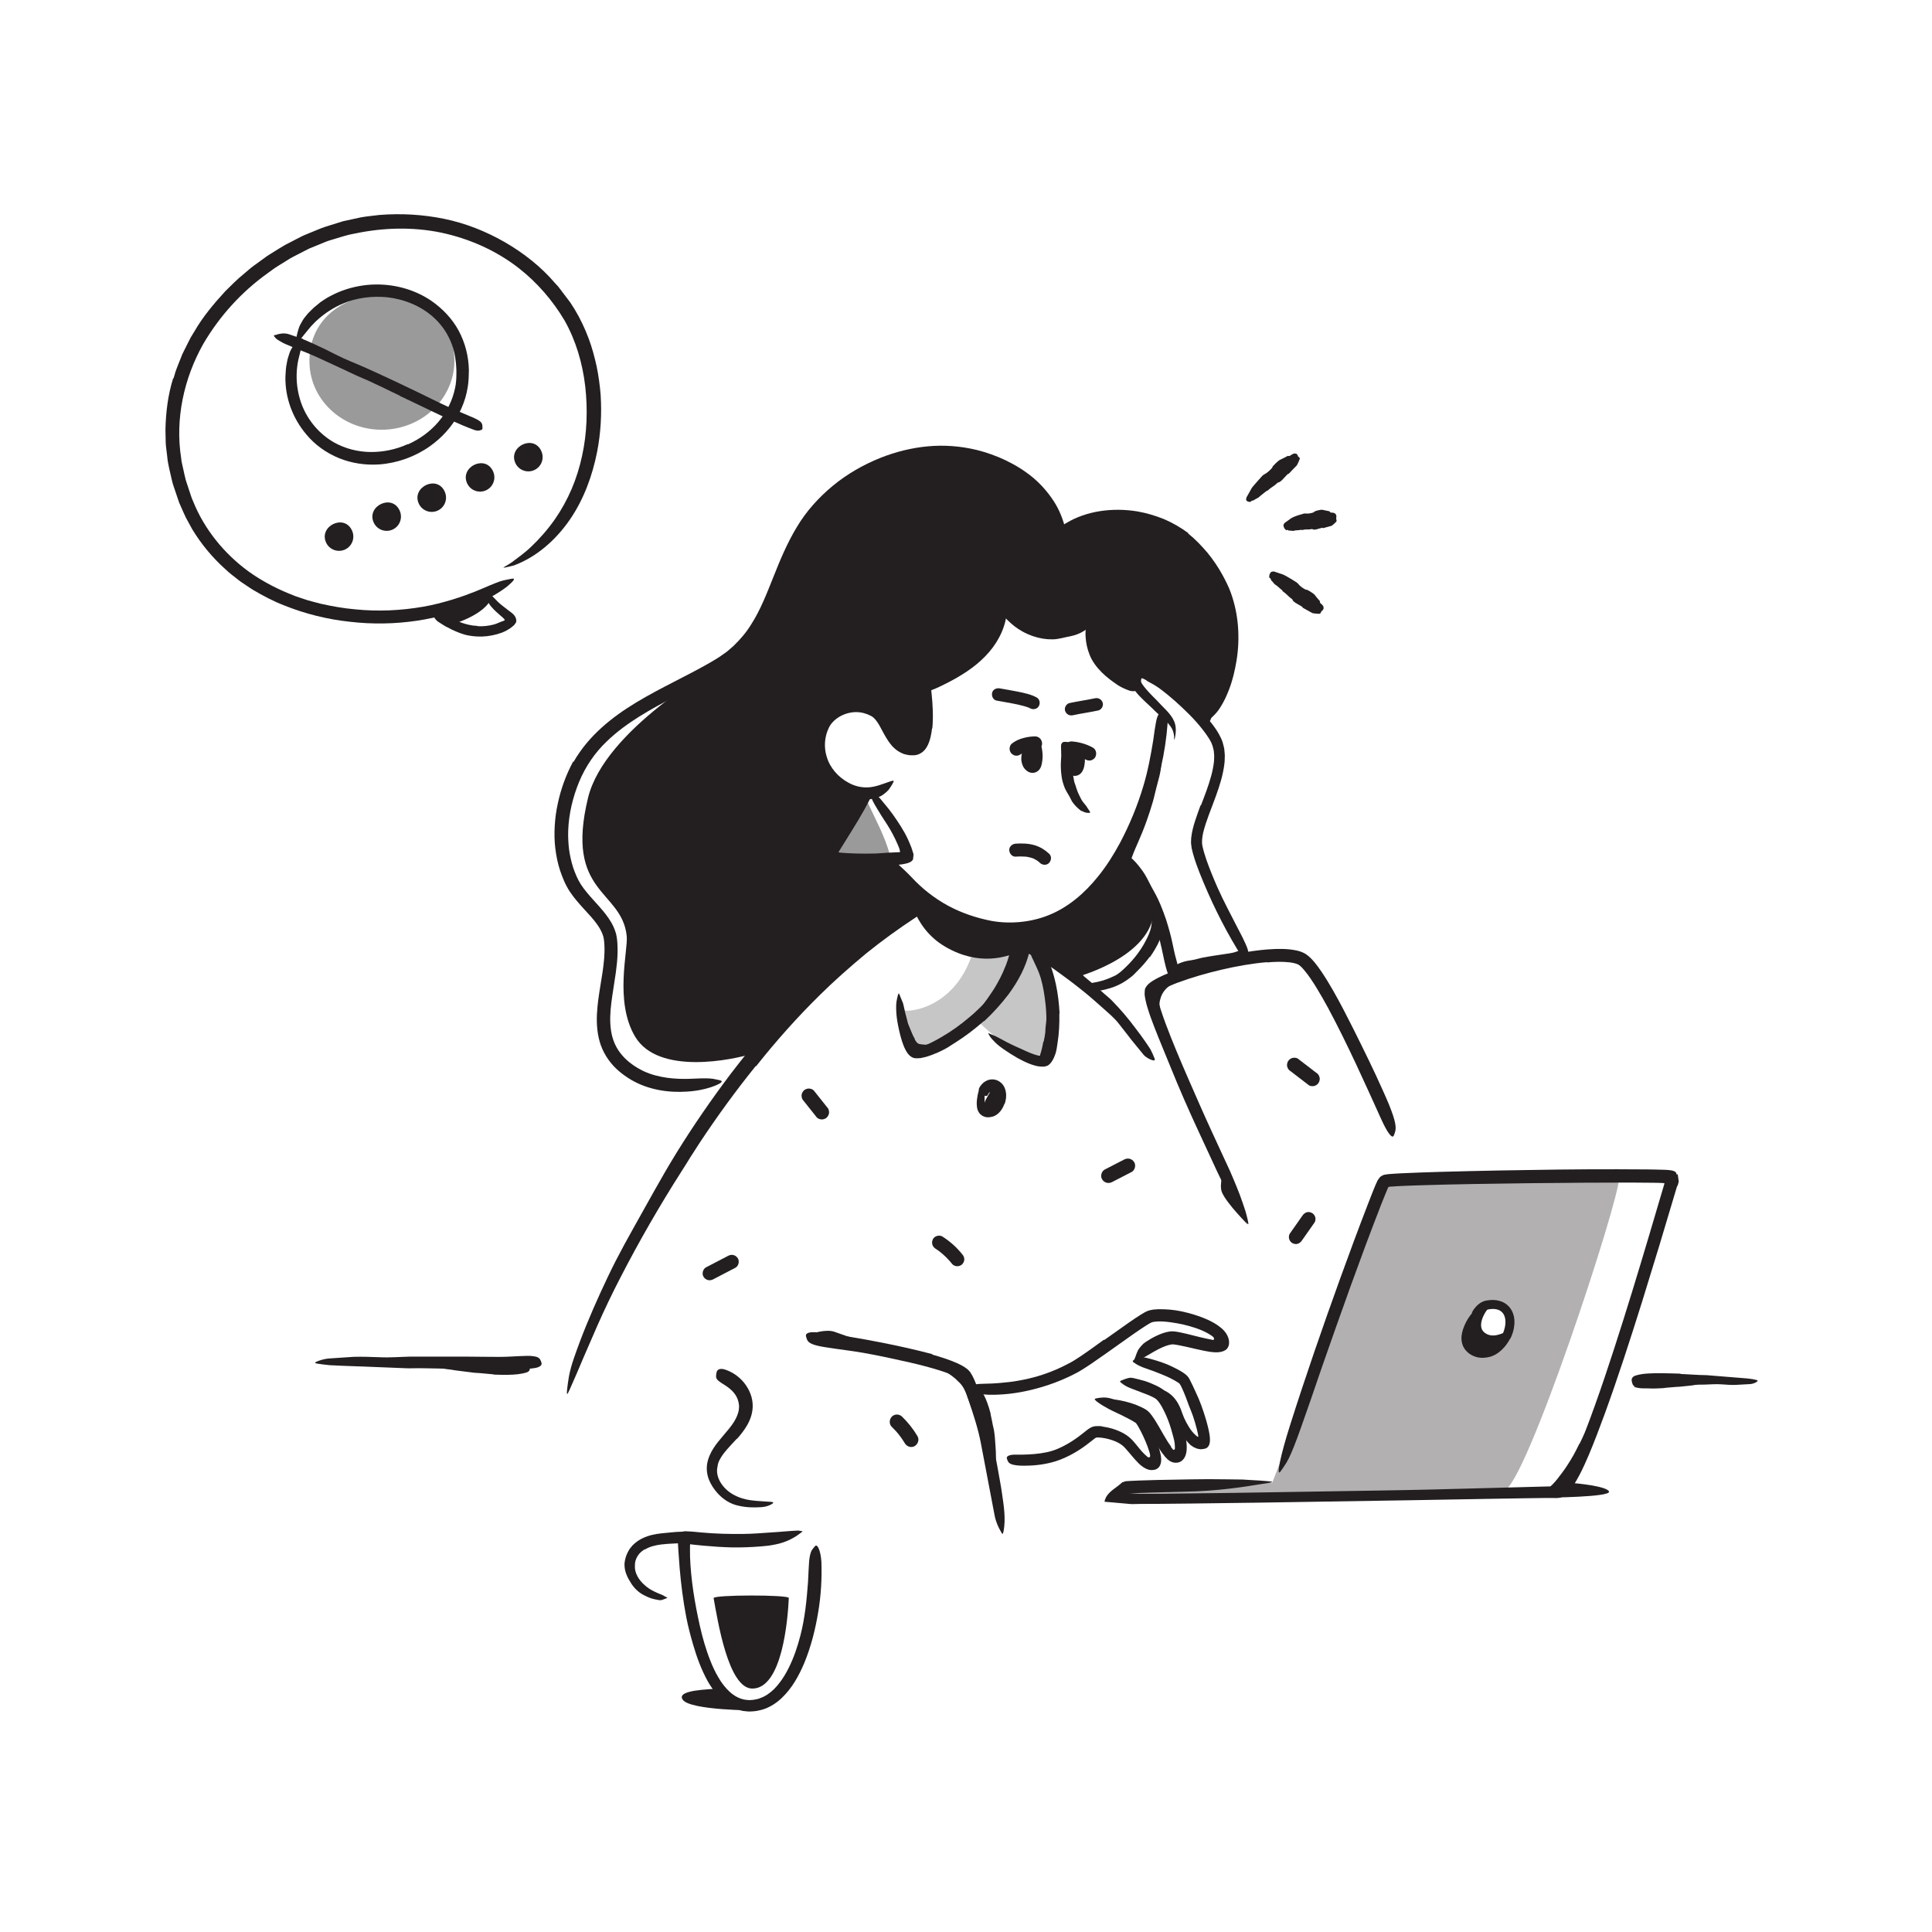 <?xml version="1.0" encoding="UTF-8"?><svg id="Layer_1" xmlns="http://www.w3.org/2000/svg" width="520" height="520" viewBox="0 0 520 520"><defs><style>.cls-1{opacity:.35;}.cls-1,.cls-2,.cls-3,.cls-4{fill:#231f20;stroke-width:0px;}.cls-2{opacity:.45;}.cls-3{opacity:.25;}</style></defs><path class="cls-4" d="M451.63,373.25c-.99.08-1.97.16-2.96.24-.36.03-.72.1-1.08.13-1.28.08-2.56.14-3.85.07-.57,0-1.14-.01-1.7-.02-.73,0-1.45-.18-2.16-.34-.22-.05-.19-.05,0-.09.19-.03.55-.18.96-.28.73-.23,1.44-.27,2.15-.35.71-.07,1.43-.15,2.15-.18.87.01,1.77-.19,2.65-.3l2.94-.39,1.82-.24c.92-.13,1.85-.22,2.76-.37.7-.14,1.41-.27,2.12-.41.16-.03.31-.07.47-.08.59-.05.79.06.93.5.03.1.07.2.09.3.07.34-.16.64-.56.78-1.21.41-2.47.65-3.78.76-.98.1-1.96.2-2.94.3v-.04Z"/><path class="cls-4" d="M132.85,369.91l-3.85-.35c-.47-.04-.94-.03-1.4-.09-1.65-.19-3.29-.4-4.92-.62-.72-.13-1.45-.23-2.17-.32l-1.38-.2c-.46-.1-.91-.24-1.37-.36-.28-.08-.24-.09,0-.14.25-.04.72-.22,1.26-.32,1.91-.12,3.8-.34,5.68.03,1.13.17,2.32.11,3.48.15l3.83.12,2.36.05c1.19.01,2.39.04,3.57-.04.92-.07,1.81-.27,2.71-.43.2-.03.39-.09.59-.12.74-.08.99.1,1.19.66.05.13.1.25.14.38.1.43-.17.82-.72,1.04-1.61.54-3.36.64-5.1.68-1.3.02-2.6-.01-3.9-.06v-.05Z"/><path class="cls-2" d="M122.29,96.45c.37,10.21-8.05,18.8-18.82,19.2-10.77.39-19.8-7.56-20.17-17.77-.87-23.77,38.12-25.31,38.99-1.43Z"/><path class="cls-4" d="M121.11,168.21s9.61-2.51,11.27-7.55c.22-.66-14.64,4.45-14.64,4.8s3.36,2.75,3.36,2.75Z"/><path class="cls-1" d="M435.8,317.07c0-3.71-61.74,0-61.74,0l-31.64,82.04-37.51.08-6.44,4.59s91.31-.92,106.32-2.64c5.64-.65,31-77.81,31-84.07ZM403.13,362.49c-2.44,1.32-4.7.37-6.02,0-1.32-.38-1.51-2.04-1.51-2.04,0,0,.91-7.19,4.41-8.22,3.5-1.04,5.04.56,5.59,1.65.55,1.08-.02,7.29-2.47,8.61Z"/><path class="cls-4" d="M401.36,351.47c-1.35.76-4.15,5.31-1.85,7.16,2.26,1.82,4.91.07,5.9-.1.92-.16-1.77,4.46-3.5,5.28-1.08.51-7.19.33-7.41-1.86-.38-3.84,2.07-7.8,2.07-7.8l4.8-2.67Z"/><path class="cls-4" d="M425.14,388.6c1.01-2.01,1.98-4.05,2.88-6.12.33-.75.6-1.54.94-2.29,1.17-2.66,2.27-5.36,3.29-8.1.45-1.21.86-2.45,1.25-3.68.25-.79.53-1.57.8-2.35.27-.78.58-1.55.99-2.29.25-.46.27-.38.31.09.03.32.06.65.08.97.01.4-.04.84-.14,1.31-.19.83-.37,1.66-.58,2.47l-.75,2.43c-.52,1.61-1.09,3.22-1.72,4.8-.76,1.9-1.38,3.94-2.13,5.89-.85,2.14-1.77,4.25-2.73,6.34-.6,1.29-1.2,2.55-1.85,3.84-1,1.93-2.17,3.76-3.43,5.53-.97,1.37-1.98,2.72-3.31,3.86-.29.25-.57.51-.92.72-1.25.84-1.93.58-2.31.25-.09-.08-.19-.13-.25-.19-.16-.18.25-.72.89-1.32,1.03-.74,1.97-1.74,2.84-2.85.86-1.12,1.75-2.28,2.55-3.52.6-.92,1.18-1.86,1.72-2.83.54-.95,1.02-1.96,1.53-2.99l.05.02Z"/><path class="cls-4" d="M329.47,314.49s-1.44,4.37-.59,6.4c1.25,3.01,6.92,8.66,6.92,8.66l-6.32-15.05Z"/><path class="cls-4" d="M260.37,375.82c-.41-1.08-.88-2.15-1.53-3.01-.25-.33-.55-.6-.84-.9-1-1.08-2.26-1.96-3.57-2.77-.58-.36-1.21-.66-1.83-.95l-1.21-.53c-.4-.2-.78-.44-1.16-.68-.24-.15-.16-.24.11-.3.27-.05.77-.14,1.29-.05,1.74.55,3.52,1.16,5.06,2.3.91.67,1.94,1.3,2.78,2.15.95.9,1.67,2.09,2.22,3.21.34.71.66,1.42.91,2.14.41,1.1.73,2.22,1.09,3.31.29.85.59,1.68.84,2.53.05.19.12.37.16.56.15.72.07.98-.29,1.2-.08.05-.16.11-.25.15-.29.12-.6-.12-.81-.6-.66-1.42-1.29-2.9-1.78-4.43-.38-1.13-.82-2.23-1.24-3.32l.04-.02Z"/><path class="cls-4" d="M266.61,380.6c.23,1.04.45,2.09.64,3.13.08.38.2.75.26,1.13.24,1.35.32,2.72.41,4.08.05.6.06,1.21.11,1.8.05.76.02,1.54,0,2.3-.01.47-.29-.11-.58-.95-.24-.74-.48-1.47-.72-2.21-.24-.73-.35-1.48-.48-2.23-.15-.9-.43-1.81-.69-2.71-.26-1-.53-1.99-.83-2.98-.18-.61-.37-1.22-.58-1.82-.31-.92-.6-1.85-1-2.72-.31-.68-.76-1.29-1.16-1.92-.09-.14-.2-.27-.27-.41-.3-.53-.19-.79.34-1.17.12-.09.24-.18.37-.26.43-.26.91-.2,1.25.15.94,1.06,1.53,2.36,2.03,3.71.38,1,.68,2.03.95,3.07l-.05.02Z"/><path class="cls-4" d="M218.24,359.05s3.95-1.44,6.35-.6c3.4,1.2,11.29,3.99,11.29,3.99l-13.73-1.48-3.92-1.9Z"/><path class="cls-4" d="M268.05,295.98c-.24.26-.48.51-.69.78-.08.1-.1.22-.18.31-.14.15-.28.31-.43.46-.15.14-.3.27-.4.42-.09.13-.12.28-.13.4-.07.17-.14.33-.18.6-.01.09-.07.13-.22.15-.14.02-.45.03-.66-.12-.17-.14-.32-.31-.44-.49-.1-.19-.09-.38-.1-.56,0-.36.09-.67.25-.93.22-.3.26-.62.38-.89.15-.3.32-.58.48-.87.1-.18.21-.36.31-.53.15-.27.33-.53.41-.83.06-.23-.02-.52-.04-.78,0-.06-.03-.12-.02-.18.03-.2.21-.19.87.04l.45.16c.5.19.88.43.97.62.26.56.12.99-.07,1.39-.15.3-.33.58-.52.86l-.06-.02Z"/><path class="cls-3" d="M263.11,274.77s12.08,12.3,17.79,8.72c5.72-3.58,1.24-17.6.62-19.22-1.56-4.05-5.26-10.69-5.26-10.69l-7,14.01-6.16,7.18Z"/><path class="cls-4" d="M280.9,280.39c.19-.84.35-1.72.45-2.61.03-.32,0-.65.04-.97.1-1.15.28-2.32.35-3.49.02-.52.03-1.04.05-1.56,0-.66.03-1.33.08-2,.02-.21.04-.18.13-.02.08.17.28.47.44.83.26.65.51,1.31.71,1.98.16.67.21,1.36.21,2.05.01.83.11,1.68.14,2.53,0,.93-.04,1.87-.12,2.81-.06.58-.12,1.16-.22,1.74-.15.88-.38,1.76-.66,2.66-.24.68-.39,1.54-1.28,2.24-.18.16-.4.27-.65.35-.94.19-1.17-.21-1.18-.81,0-.15,0-.29,0-.43.06-.47.37-.83.47-1.07.09-.15.02-.29.01-.35,0-.03,0-.1,0-.12.01-.07.03-.11.05-.18.1-.28.26-.71.38-1.21.2-.72.35-1.56.52-2.41h.06Z"/><path class="cls-4" d="M285.12,272.81c.06,2.63-.06,5.27-.48,7.93-.17.97-.24,1.96-.59,2.96-.1.29-.22.58-.35.88l-.21.45-.34.59c-.12.19-.27.36-.4.54-.15.16-.31.32-.48.45l-.27.19c-.1.05-.21.08-.31.11-.19.09-.41.11-.62.17-.47.01-.91.03-1.38-.05-.41-.04-.66-.11-.98-.19-.61-.14-1.16-.35-1.71-.56-1.09-.43-2.09-.95-3.08-1.48-1.29-.74-2.54-1.53-3.74-2.36-.78-.53-1.52-1.1-2.21-1.76-.66-.68-1.37-1.31-1.8-2.19-.3-.51-.21-.47.25-.24.49.21,1.39.52,2.27,1.02,1.6.86,3.18,1.73,4.82,2.45,1.64.69,3.21,1.55,4.82,2.07.37.14.73.22,1.1.29.46.05.43.08.61.07.12.01.23-.03.3-.13.08-.11.11-.14.18-.36.18-.52.3-1.15.45-1.77.5-2.28.68-4.76.67-7.22,0-1.52-.08-3.04-.25-4.56-.26-2.3-.62-4.61-1.26-6.82-.49-1.72-1.31-3.3-2.04-4.9-.16-.35-.36-.68-.49-1.05-.49-1.35-.47-1.86.21-2.51.15-.15.29-.31.45-.43.54-.4,1.29-.07,2,.85,2.08,2.74,3.16,6.19,3.93,9.66.56,2.59.86,5.24,1,7.89h-.09Z"/><path class="cls-2" d="M224.78,230.26s8.44-14.93,8.44-14.93c2.32,5.05,4.92,9.6,6.34,14.93h-14.78Z"/><path class="cls-4" d="M306.37,221.3c.72-1.63,1.41-3.27,2-4.96.23-.61.38-1.24.6-1.86.74-2.17,1.43-4.37,1.97-6.61.23-1,.47-1.99.7-2.98.27-1.28.54-2.51.82-3.84.09-.4.12-.34.16.01.03.35.1,1,.09,1.77-.05,1.35-.12,2.7-.27,4.04-.19,1.34-.52,2.65-.89,3.96-.44,1.56-.77,3.22-1.22,4.82-.5,1.75-1.07,3.49-1.68,5.21-.38,1.06-.77,2.11-1.2,3.15-.63,1.58-1.35,3.13-2,4.68-.52,1.2-.91,2.44-1.41,3.64-.11.26-.21.53-.35.78-.52.94-.87,1.14-1.37,1.13-.12,0-.24,0-.35-.01-.35-.07-.42-.6-.27-1.38.12-.58.31-1.13.47-1.7.2-.55.43-1.09.65-1.64.45-1.1.93-2.19,1.41-3.29l1.06-2.46,1.03-2.48h.05Z"/><path class="cls-4" d="M310.87,266.46c.5-.83,1.16-1.54,1.85-2.14.27-.2.47-.47.76-.63,1.03-.55,2.07-.9,3.08-1.23.45-.14.89-.31,1.33-.44.55-.2,1.13-.35,1.71-.47.18-.04.17,0,.05.11-.12.11-.33.35-.6.56-.99.71-1.88,1.52-2.91,1.99-.3.15-.58.36-.84.58-.24.23-.48.48-.73.69-.58.44-1.04.96-1.45,1.55-.24.36-.44.76-.61,1.18-.21.65-.42,1.33-.44,2.04-.05.55.12,1.1.19,1.64.02.12.07.24.08.36-.05.45-.3.61-.78.74-.11.03-.21.06-.31.08-.17.03-.32,0-.49-.07-.17-.08-.36-.21-.47-.39-.4-.52-.42-1.09-.52-1.67-.06-.59-.06-1.19.08-1.81.14-.91.52-1.83.96-2.69l.05.02Z"/><path class="cls-4" d="M328.06,259.66c-1.06.11-2.12.23-3.17.38-.38.05-.75.19-1.13.24-1.35.21-2.73.32-4.08.57-.6.1-1.18.31-1.76.45-.37.1-.74.22-1.12.3-.19.05-.38.09-.57.12-.19.05-.43-.05-.64-.07-.28-.07-.28-.16-.17-.48.08-.24.16-.48.22-.67.11-.24.27-.41.47-.53,1.41-.89,2.97-1.34,4.6-1.54.97-.13,1.93-.47,2.9-.67,1.07-.21,2.15-.38,3.23-.55l1.99-.3c1-.16,2.01-.27,3-.49.76-.17,1.48-.49,2.22-.75.16-.06.32-.14.49-.16.63-.08.86.09,1.1.74.05.15.12.3.16.44.14.5-.05.98-.47,1.27-.62.47-1.3.65-1.98.85-.69.19-1.39.32-2.1.44-1.05.18-2.12.29-3.18.46v-.06Z"/><path class="cls-3" d="M261.72,256.62c-4.94,15.52-18.72,16.19-18.93,15.05,0,0,2.26,11.9,7.33,10.89,5.06-1.01,15.42-9.16,17.49-12.24,2.07-3.08,7.97-14.16,7.37-13.7s-13.25,0-13.25,0Z"/><path class="cls-4" d="M271.24,264.56c-.88,1.47-1.79,2.91-2.82,4.26-.37.5-.68,1.04-1.11,1.49-1.44,1.65-3.03,3.15-4.72,4.49-.71.64-1.54,1.15-2.3,1.71-.52.32-1.02.66-1.55.95-.54.27-1.11.51-1.66.75-.35.14-.33.08-.11-.18.22-.25.59-.75,1.1-1.21.44-.43.87-.85,1.31-1.24.44-.4.84-.85,1.26-1.26.86-.8,1.73-1.59,2.61-2.41,1.06-.96,1.87-2.23,2.72-3.41.92-1.31,1.82-2.65,2.59-4.08.5-.86.92-1.76,1.35-2.67.29-.7.6-1.39.88-2.1.25-.71.52-1.42.71-2.15.3-1.13.42-2.29.59-3.43.04-.25.04-.5.09-.76.08-.47.17-.76.35-.95.2-.18.44-.27.8-.3.16-.02.32-.05.47-.05.26,0,.47.12.64.33.17.21.31.53.3.9.05,1.11-.09,2.23-.27,3.35-.25,1.11-.59,2.21-1.01,3.29-.59,1.61-1.38,3.16-2.17,4.69l-.06-.02Z"/><path class="cls-4" d="M246.2,279.72c.16.32.34.57.52.8.18.2.33.33.63.45.21.08.46.08.72.12.93.17,1.99.07,3.04-.08.47-.06.93-.2,1.37-.35.57-.2,1.13-.42,1.74-.57.19-.04.24.11.18.35-.07.23-.24.59-.55.8-.55.37-1.12.7-1.72.97-.6.28-1.24.49-1.93.52-.81.05-1.64.29-2.56.22-.49-.03-1.02-.14-1.54-.4-.52-.26-.92-.62-1.24-.99-.4-.45-.72-.94-.99-1.43-.42-.74-.72-1.53-1.06-2.28-.26-.59-.63-1.14-.89-1.77-.06-.14-.13-.28-.18-.43-.15-.57.02-.82.7-.95.15-.03.31-.06.46-.08.53-.03.96.12,1.13.38.53.79.88,1.75,1.26,2.69.28.7.6,1.39.95,1.98l-.04.04Z"/><path class="cls-4" d="M206.43,280.55c-.57.65-2.78,2.69-3.6,2.96-5.55,1.77-25.64,6-31.89-4.5-5.65-9.49-1.84-23.25-2.26-27.11-1.35-12.5-16.74-11.18-10.4-37.2,4.46-18.31,34.68-35.16,34.68-35.16,0,0,7.59-5.13,9.95-9.03s8.8-19.36,8.8-19.36c0,0,7.97-15.46,13.54-19.41,5.57-3.95,18.27-8.88,22.77-9.69s19.25,1.64,21.65,2.88,13.05,10.87,13.05,10.87l4.03,7.03s9.97-5.7,19.11-2.72,16.24,7.46,18.89,11.28c2.65,3.82,6.43,8.91,6.92,15.46.48,6.56-.21,13.59-.9,15.75-.69,2.16-7,11.45-7,11.45,0,0-13.78-13.82-15.88-13.4s-3.13,3.77-3.13,3.77c0,0-8.76-5.13-9.86-7.45s-1.75-10.11-1.75-10.11c0,0-8.44,4.47-12.16,3.58-3.72-.89-10.51-6.41-10.51-6.41,0,0-3.11,7.92-6.83,11.03-3.72,3.11-13.53,8.39-13.53,8.39,0,0,.4,10.3,0,13.12-.4,2.82-1.8,5.22-4.26,4.81-2.47-.41-5.2-4.45-7.85-7.31-2.65-2.86-4.98-4.27-7.2-4.05s-8.84,2.8-9.44,6.52c-.6,3.71-1.55,7.67.76,10.14s11.1,6.8,11.1,6.8l-11.08,17.5s13.49.47,16,.49,4.65,3.87,4.65,3.87l5.1,5.85-.43,3.76-23.88,16.06-17.15,19.56Z"/><path class="cls-4" d="M289.02,263.19s19.69-4.93,21.47-17.07c1.2-8.18-5.34-13.6-8.64-14.93-3.29-1.32-6.28,7.26-9.12,9.79-2.85,2.53-14.5,8.88-14.5,8.88l-1.98,5.41,12.76,7.91Z"/><path class="cls-4" d="M128.49,168.53c1.49.11,3.02-.07,4.51-.46.54-.16,1.05-.39,1.56-.61.58-.23.59-.21.81-.29.08-.04.18-.07.27-.12.09-.04.23-.11.2-.21-.05-.17-.19-.29-.34-.45-.1-.09-.12-.12-.29-.27l-.63-.54c-.75-.66-1.52-1.34-2.2-2.12-.44-.49-.85-1.05-1.1-1.69-.12-.32-.26-.64-.28-.99-.02-.35,0-.7.03-1.03.07-.42.14-.35.42-.08.13.14.36.32.62.49.14.09.3.17.42.27.12.1.22.21.32.32.74.76,1.42,1.53,2.34,2.22.45.35.91.7,1.39,1.08l.2.16c.13.08.24.17.36.26.24.17.47.35.69.53.45.36.77.76.95,1.14.11.23.17.45.21.69.03.23.02.56-.11.77l-.44.63-.69.58c-.45.37-1.07.7-1.53.98-.39.17-.77.37-1.16.51-1.73.63-3.54.97-5.36,1.03-1.12.02-2.24-.06-3.34-.25-1.68-.26-3.24-.95-4.76-1.64-.56-.32-1.13-.61-1.72-.89-.55-.33-1.09-.67-1.64-1.03-.25-.15-.47-.32-.68-.51-.76-.74-.83-1.15-.45-1.78.08-.14.15-.28.23-.4.27-.36.97-.45,1.59-.12,1.78,1.05,3.41,2.19,5.28,2.87,1.38.49,2.82.84,4.31.88v.07Z"/><path class="cls-4" d="M423.64,399.19s8.86.75,9.43,2.26-16.75,1.64-16.75,1.64l7.32-3.9Z"/><path class="cls-4" d="M309.44,257.54c-1.03,1.39-2.17,2.68-3.41,3.89-.46.43-.85.92-1.35,1.32-.87.7-1.78,1.35-2.76,1.9-.99.53-2.02.99-3.1,1.31-.96.27-1.92.57-2.92.65-.64.04-1.29.06-1.92-.04-.32-.04-.62-.19-.92-.3-.3-.1-.58-.29-.83-.51-.31-.28-.25-.26.12-.43.38-.19,1.02-.6,1.61-.78,2.07-.32,3.92-.87,5.93-1.85,1.21-.55,2.24-1.55,3.23-2.52,1.1-1.06,2.14-2.23,3.07-3.49.58-.77,1.11-1.58,1.6-2.41.72-1.27,1.41-2.59,1.84-3.97.33-1.08.38-2.2.41-3.27,0-.24-.02-.47-.01-.7.01-.85.3-1.08,1.18-1.27.2-.04.4-.1.6-.13.67-.1,1.25.31,1.45,1.12.42,2.38-.22,4.78-1.12,6.96-.7,1.62-1.62,3.12-2.61,4.56l-.07-.04Z"/><path class="cls-4" d="M264.81,274.82c-2.43,2.14-4.99,4.09-7.72,5.82-1.02.6-1.95,1.32-3.03,1.84-1.09.58-2.24,1.08-3.43,1.52-.62.2-1.18.44-1.87.57l-.99.22-.58.03c-.24,0-.48.04-.71.01-.65,0-1.25-.34-1.71-.79-.23-.23-.44-.48-.63-.75-.14-.21-.27-.42-.37-.63-.44-.83-.75-1.64-1.01-2.46-.55-1.79-.95-3.57-1.25-5.36-.19-1.15-.29-2.31-.31-3.48,0-.58,0-1.17.09-1.75.09-.58.23-1.16.37-1.73.22-.71.31-.58.53.03.11.31.28.73.5,1.23.11.25.24.52.34.8.09.28.16.58.22.88.2,1.09.5,2.17.78,3.24.25,1.07.54,2.14.86,3.17.34,1.03.68,2.05,1.06,2.99.19.46.4.91.61,1.24.02.1.08.26.21.32,0,.01.02-.02.03.03.06-.03.06,0,.16,0,.12-.01.21.03.37-.02l.87-.19c.59-.17,1.2-.41,1.8-.67.6-.3,1.21-.56,1.79-.9.59-.33,1.18-.67,1.77-1,2.62-1.52,5.11-3.33,7.44-5.32l1.08-.92,1.03-.97c.69-.65,1.38-1.29,2-2.01l1.46-1.58,1.36-1.66c.94-1.09,1.69-2.31,2.49-3.48.58-.94,1.04-1.94,1.53-2.91.47-.98.8-2.02,1.23-3.01.18-.44.33-.88.48-1.34.6-1.67,1.02-2.1,2.04-2.15.23-.01.47-.05.69-.03.74.07,1.03.97.71,2.35-.91,4.1-3.03,8.07-5.64,11.61-1.99,2.6-4.19,5.05-6.59,7.26l-.06-.06Z"/><path class="cls-4" d="M291.56,262.62c1.93,1.58,3.84,3.19,5.69,4.89.68.61,1.42,1.16,2.05,1.82,2.26,2.32,4.37,4.78,6.28,7.37.86,1.13,1.73,2.28,2.53,3.44.5.75,1.04,1.49,1.52,2.26.43.8.79,1.65,1.13,2.49.2.54-.11.62-.7.43-.58-.2-1.52-.63-2.22-1.38-1.13-1.38-2.25-2.75-3.38-4.13-.52-.72-1.08-1.4-1.63-2.11-.53-.71-1.09-1.41-1.65-2.11-1.31-1.72-3.09-3.11-4.71-4.6-1.81-1.62-3.65-3.23-5.58-4.74-1.17-.95-2.38-1.87-3.59-2.77-1.85-1.36-3.7-2.75-5.62-4.01-1.49-.97-3.07-1.76-4.6-2.66-.34-.2-.68-.37-1.01-.58-1.22-.8-1.46-1.26-1.18-2.18.06-.21.11-.43.2-.63.3-.66,1.12-.79,2.11-.36,2.92,1.29,5.67,3.1,8.4,5.02,2.03,1.42,4.02,2.94,6.02,4.46l-.05.07Z"/><path class="cls-4" d="M203.42,286.91c-5.32,6.58-10.31,13.45-15.01,20.53l-2.52,3.91c-.81,1.32-1.63,2.64-2.47,3.94-5.88,9.22-11.36,18.72-16.38,28.46-2.24,4.32-4.35,8.73-6.3,13.14-1.24,2.84-2.47,5.69-3.71,8.54l-1.82,4.29-1.87,4.26c-.77,1.77-.87,1.48-.68-.19.08-.84.26-2.02.49-3.44.28-1.4.7-3.03,1.3-4.73,2.07-6.05,4.53-11.94,7.19-17.76,1.33-2.9,2.7-5.8,4.16-8.65,1.48-2.84,3-5.67,4.58-8.47,3.79-6.69,7.56-13.75,11.7-20.45,4.55-7.36,9.48-14.5,14.7-21.41,3.26-4.22,6.56-8.41,10.07-12.43,5.28-6.12,10.97-11.92,16.92-17.32,4.63-4.19,9.26-8.26,14.42-11.77,1.1-.82,2.23-1.56,3.42-2.27,1.1-.66,2.02-1.21,2.82-1.62.82-.37,1.49-.64,2.07-.82,1.15-.36,1.93-.32,2.67-.04.33.12.73.2.96.36.76.51-.68,2.22-3.78,4.03-4.48,2.95-8.92,6.15-13.26,9.65-4.28,3.57-8.54,7.3-12.58,11.31-6.02,5.93-11.7,12.32-17,19.01l-.09-.05Z"/><path class="cls-4" d="M244.32,238.44c.04.66.89,11.01,10.11,16.38s16.6,2.66,19.55,1.41c4.24-1.79,9.19-8.25,9-7.98s-8.41,2.53-13.31,2.15-13.55-4.45-15.62-5.19-9.73-6.76-9.73-6.76Z"/><path class="cls-4" d="M319.8,143.59c1.99,1.6,3.61,3.34,5.2,5.19,1.54,1.88,2.9,3.9,4.06,6.02.41.79.85,1.55,1.21,2.36.4.79.73,1.61,1.03,2.44,1.05,2.93,1.68,5.99,1.91,9.06.23,3.07.1,6.15-.4,9.16-.45,2.67-1.05,5.33-2.04,7.84-.62,1.61-1.35,3.21-2.3,4.69-.47.75-1,1.46-1.64,2.09-.3.33-.64.63-.98.91-.15.16-.39.25-.59.35-.21.1-.4.22-.62.29-1.11.36-.91.26-.43-.55.41-.94.92-2.43,1.78-3.98,1.64-2.72,2.63-5.86,3.44-9.01.78-3.17,1.16-6.45,1.14-9.76-.01-1.98-.29-4-.77-5.98-.5-1.97-1.21-3.89-2.04-5.74-.9-2.04-2.03-3.97-3.34-5.78-1.31-1.81-2.77-3.53-4.42-5.06-1.98-1.9-4.23-3.45-6.74-4.61-3.77-1.77-7.98-2.73-12.14-2.8-3.24-.04-6.4.6-9.34,1.66-.64.26-1.25.54-1.9.78-2.31,1.06-3.08,1.29-4.08.76-.22-.12-.49-.21-.67-.35-.3-.23-.29-.61.01-1.11.32-.47.89-1.17,1.83-1.67,5.48-3.32,12.52-4.22,19.12-3.15,2.46.42,4.87,1.15,7.2,2.08,2.31.99,4.51,2.26,6.55,3.77l-.04.07Z"/><path class="cls-4" d="M308.6,183.12c-.55-.3-1.13-.58-1.43-.67l-.18-.05s-.03-.01-.03-.01c-.02-.15-.03-.27-.05-.37-.11-.45-.21-.29.19-.04.05.03.12.08.19.11.03.01,0,0,0,.01,0,0-.02.02-.03.05-.01.02-.02.06-.04.1,0,0-.02.08-.03.15l-.04.21c-.08.62-.1,1.28-.26,1.79-.15.52-.37.87-.65,1.17-.13.14-.34.31-.57.38-.2.07-.39.07-.6.09-.35,0-.73-.03-1.15-.18-.58-.22-1.16-.44-1.73-.72-.27-.13-.61-.31-.81-.42-.17-.1-.34-.2-.5-.31-1.5-1-3-2.11-4.34-3.44-1.32-1.33-2.54-2.88-3.25-4.68-.64-1.58-1.01-3.26-1.1-4.91-.08-1.06,0-2.11.19-3.13.08-.51.2-1.02.38-1.5.18-.49.42-.95.65-1.41.34-.56.42-.44.65.15.12.3.26.7.42,1.18.08.24.2.5.25.75.05.26.06.52.07.79,0,.95.13,1.88.18,2.76.05.89.24,1.73.46,2.55.53,1.6,1.27,3.11,2.41,4.57.66.88,1.56,1.63,2.52,2.3.48.33.98.67,1.51.99l1.24.74c.1.06.21.12.32.18l.3.15c.05.02.1.06.16.06.06,0,.09-.05.11-.1.07-.19.07-.41.12-.63l.05-.19c.04-.16.11-.39.19-.59.17-.42.48-.93,1-1.28.51-.36,1.12-.47,1.58-.45.47.01.86.1,1.22.21,1.02.34,1.72.76,2.5,1.17.76.42,1.5.85,2.24,1.29.56.33,1.11.68,1.66,1.04.56.36,1.1.77,1.61,1.14,1.04.77,2.07,1.55,3.09,2.34,1.59,1.22,3.21,2.37,4.73,3.69.33.3.68.56.99.88,1.14,1.2,1.22,1.84.87,2.59-.08.17-.15.36-.24.5-.33.47-1.15.31-2.12-.33-2.73-2.06-5.36-4.34-8.27-6.42l-1.62-1.16c-.49-.35-1.04-.7-1.6-1.05-1.12-.69-2.29-1.37-3.42-1.95l.03-.07Z"/><path class="cls-4" d="M300.58,234.67c-3.51,5.02-7.88,9.66-13.36,12.79-2,1.12-4.09,2.13-6.31,2.77-7.86,2.04-16.12,1.2-23.36-1.89-3.21-1.37-6.3-3.08-9.02-5.24-3.43-2.8-6.51-6.35-7.85-10.61-.26-1.39-.31-1.14.58-.32.86.85,2.49,2.24,4.1,3.95,2.84,3.07,6.12,5.63,9.77,7.63,3.66,1.98,7.67,3.33,11.83,4.13,4.98.87,10.49.35,15.21-1.53,5.26-2.08,9.77-5.94,13.4-10.48,2.26-2.79,4.19-5.86,5.9-9.05,2.57-4.85,4.7-10,6.26-15.25,1.23-4.08,1.99-8.2,2.67-12.35.13-.92.25-1.81.38-2.74.27-1.71.45-2.83.75-3.59.29-.77.66-1.18,1.14-1.5.21-.15.42-.35.6-.43.31-.13.54.17.76.84.24.68.33,1.71.22,3-.56,7.71-2.41,15.73-5.25,23.45-2.13,5.73-4.87,11.31-8.36,16.45l-.07-.04Z"/><path class="cls-4" d="M278.27,167.49c1.27.6,2.58,1.05,4,1.18.52.06,1.04-.02,1.57,0,1.87.12,3.86-.04,5.69-.69.82-.27,1.58-.7,2.28-1.18l.64-.5c.21-.17.38-.38.62-.52.44-.32.91-.64,1.37-1.01.3-.22.41-.11.45.3.02.21.04.5.04.86-.02.34-.1.73-.27,1.09-1.5,2.3-4.01,3.73-6.58,4.23-1.54.27-3.09.8-4.71.83-1.76.04-3.58-.26-5.25-.83-1.03-.35-2.02-.77-2.95-1.3-1.43-.79-2.73-1.8-3.9-2.96-.91-.89-1.87-1.84-2.43-3.11-.14-.27-.28-.54-.35-.84-.07-.28-.11-.51-.13-.71.02-.2.09-.37.16-.51.16-.28.4-.44.78-.57.17-.06.33-.13.5-.16.54-.11,1.12.24,1.51.71.5.74,1.08,1.3,1.63,1.88.51.6,1.13,1.17,1.82,1.7,1.02.8,2.22,1.51,3.5,2.04l-.03.09Z"/><path class="cls-4" d="M311.34,249.74c-.46-1.76-1.08-3.49-1.74-5.2-.26-.62-.61-1.19-.87-1.81-.97-2.15-1.94-4.35-3.11-6.45-.52-.93-1.1-1.84-1.72-2.69-.41-.54-.77-1.12-1.14-1.7-.38-.57-.72-1.17-.96-1.85-.16-.42-.06-.43.36-.31.3.08.61.17.89.25.35.12.69.32,1.01.58,1.14.92,2.08,2,2.94,3.15.9,1.12,1.61,2.39,2.25,3.69.37.79.83,1.54,1.24,2.33.43.78.87,1.55,1.23,2.36.83,1.76,1.5,3.6,2.14,5.43.35,1.15.71,2.29,1.01,3.44.49,1.74.81,3.53,1.21,5.28.28,1.36.74,2.68,1.01,4.04.07.3.16.59.19.9.15,1.13-.13,1.52-.9,1.81-.18.07-.35.15-.53.19-.59.14-1.16-.28-1.48-1.04-.84-2.28-1.19-4.68-1.75-7.07-.41-1.77-.8-3.56-1.37-5.31l.07-.03Z"/><path class="cls-4" d="M270.34,297.1c-.24.66-.57,1.35-1.1,2-.49.62-1.3,1.27-2.17,1.46-.62.15-1.28.25-1.97.05-.59-.17-1.18-.56-1.54-1.06-.36-.49-.5-.99-.58-1.43-.13-.85-.11-1.61,0-2.38.09-.67.2-1.34.39-1.97.23-.81.6-1.62,1.23-2.2.2-.18.4.02.54.36.13.34.27.82.17,1.19-.35,1.37-.37,2.68-.25,3.99.03.39.18.69.31.76.11.06.2.03.4.02.21-.02.48-.13.67-.25.23-.16.46-.44.64-.81.11-.23.2-.48.28-.76.08-.27.14-.59.16-.78.04-.25.05-.52-.01-.8-.06-.27-.24-.53-.5-.62l-.07-.02c-.47-.12-.87.39-1,.68-.04.07-.04.16-.07.21-.28.33-.58.36-1.3-.06-.16-.09-.34-.18-.49-.28-.53-.34-.79-.88-.57-1.44.07-.17.12-.28.25-.51.14-.2.3-.4.47-.59.35-.38.76-.72,1.23-.95.92-.48,2.01-.51,2.97-.12.51.24,1,.57,1.37,1.02.64.76.97,1.79,1.01,2.86,0,.27,0,.54-.03.81-.04.26-.06.4-.1.6-.07.36-.15.66-.26,1.01l-.08-.02Z"/><path class="cls-4" d="M315.15,389.42c.09.12.18.25.27.36.04.06.1.11.15.16.04.05.02.03.03.05.02.04.04.08.08.12.06.08.19.15.31.11.12-.03.18-.16.22-.29.01-.05.01-.05.02-.09.01-.13,0-.28,0-.42,0-.29-.02-.59-.06-.9-.1-.9-.4-1.82-.64-2.75-.43-1.64-.99-3.29-1.69-4.87-.35-.78-.73-1.56-1.14-2.29-.41-.72-.88-1.43-1.38-1.91-.34-.35-1.12-.72-1.8-1.03-.71-.31-1.44-.59-2.18-.86-.93-.38-1.89-.72-2.83-1.09-.95-.35-1.87-.8-2.7-1.5-.53-.39-.43-.51.21-.74.32-.1.8-.35,1.34-.48.27-.07.57-.16.86-.18.29,0,.58.03.87.1,1.04.24,2.07.5,3.1.8,1.02.33,2.01.76,3.03,1.23.52.25,1.01.5,1.65.93.7.5,1.13,1.01,1.51,1.51.76,1,1.28,2.01,1.74,3.04,1.04,2.47,2.19,4.92,2.83,7.59.17.74.31,1.48.39,2.26.04.39.07.79.07,1.2,0,.19,0,.4-.02.74-.01.29-.08.56-.12.84-.2,1.09-.81,2.05-1.78,2.46-1,.36-2.08.17-2.94-.51-.28-.18-.5-.46-.74-.69-.11-.12-.24-.24-.34-.37-.07-.13-.14-.2-.22-.3-.3-.37-.58-.74-.83-1.12-.52-.75-.98-1.52-1.43-2.28l-1.97-3.45c-.33-.56-.66-1.12-1.01-1.64-.34-.51-.75-1.04-1.07-1.27-.08-.06-.38-.21-.57-.31-.22-.11-.43-.21-.66-.3-.44-.2-.9-.36-1.36-.53-.92-.33-1.86-.61-2.8-.88-.42-.11-.83-.22-1.25-.33-.77-.23-1.27-.41-1.59-.66-.31-.29-.45-.59-.54-.96-.04-.17-.11-.34-.12-.49-.02-.25.16-.43.52-.58.35-.14.89-.29,1.51-.17,1.85.26,3.72.7,5.59,1.39.46.18.93.38,1.39.6l.69.34.35.19c.11.06.21.11.44.27.81.58,1.1,1.04,1.46,1.49.33.45.62.88.89,1.3.8,1.26,1.47,2.51,2.17,3.71.69,1.2,1.39,2.39,2.15,3.38l-.05.05Z"/><path class="cls-4" d="M322.45,386.74c.04-.05.07-.07.07-.22v-.07s-.03-.13-.04-.2l-.09-.46c-.06-.31-.13-.62-.21-.93-.3-1.26-.69-2.53-1.11-3.79-.31-.92-.72-1.8-1.06-2.72-.58-1.61-1.18-3.24-1.88-4.74-.17-.36-.36-.75-.53-1.01-.06-.12-.12-.16-.18-.23-.1-.09-.27-.2-.4-.3-.65-.43-1.43-.82-2.18-1.21-1.37-.66-2.82-1.22-4.24-1.77-1.84-.7-3.75-1.13-5.41-2.36-.48-.56-.45-.42.18-.73.65-.39,1.8-.76,2.98-.59,2.01.49,3.98,1.09,5.91,1.86.95.42,1.9.87,2.84,1.38.47.26.95.54,1.44.86l.39.29.19.15.26.23c.36.31.59.7.74.95.68,1.28,1.16,2.39,1.71,3.57.54,1.16,1.06,2.33,1.49,3.53.48,1.31.91,2.64,1.31,3.99.19.68.38,1.36.54,2.05.08.35.16.7.23,1.05l.1.56.11.74c.07.7.09,1.39-.07,1.98-.13.58-.56,1.13-1.17,1.29-.26.08-.52.12-.78.14l-.39.04c-.13,0-.27-.03-.4-.05-.53-.04-1.06-.28-1.55-.53l-.59-.39c-.22-.12-.34-.31-.47-.41-.27-.25-.51-.51-.73-.78-.46-.53-.83-1.11-1.19-1.67-.71-1.14-1.29-2.33-1.79-3.55-.2-.47-.38-.95-.54-1.45-.16-.5-.29-.9-.47-1.34-.34-.85-.79-1.62-1.34-2.27-.24-.28-.51-.53-.79-.78-1.05-.89-1.43-1.16-1.43-1.89,0-.16-.04-.33-.02-.47.03-.45.87-.62,2.05.04.86.49,1.68,1.18,2.33,2.01.66.83,1.13,1.76,1.52,2.7.09.23.19.47.26.71l.23.65c.13.36.29.75.46,1.12.35.76.74,1.52,1.18,2.22.55.93,1.24,1.79,1.94,2.39.5.38.31.26.36.31.02.02.04.04.08.04.02,0,.04,0,.05-.01l.08.07Z"/><path class="cls-4" d="M451.39,319.26l-4.79,16.02-4.67,15.21c-3.18,10.12-6.43,20.23-10.08,30.23-1.34,3.65-2.71,7.29-4.23,10.9-.78,1.8-1.56,3.6-2.5,5.37-.47.89-.96,1.77-1.52,2.64-.58.87-1.17,1.74-2.15,2.61-.21.17-.53.43-.86.58-.33.17-.68.32-1.05.34-.19,0-.37.05-.55.04h-.44s-.6-.01-.6-.01c-.78-.02-1.68,0-2.51,0l-5.1.07-10.21.17-20.43.36-40.86.65c-6.04.08-12.11.16-18.15.24-3.03.03-6.05.06-9.06.09-1.51,0-3.02,0-4.52.01l-2.26.05h-.28s-.33-.02-.33-.02l-.67-.06-1.34-.12-2.82-.25-1.42-.12-.71-.06c.04-.24.09-.46.16-.64.14-.36.28-.65.49-.97.23-.32.49-.64.86-.99.75-.72,1.86-1.4,2.84-2.25.11-.11.21-.21.33-.3l.17-.13.04-.03h.01s.08.12.05.06h.02s.1-.06.1-.06c.27-.09.53-.23.84-.23l1.29-.08,2.32-.1,4.62-.14,9.22-.17c3.07-.05,6.14-.07,9.21-.01l4.6.06c1.54.12,3.07.17,4.6.27,4.81.34,4.16.4.1,1-4.06.67-11.52,1.87-20.39,2l-8.23.22-4.1.14c-1.22.04-3.28.17-2.69.14h.02s.03-.04.03-.04h0s0,0,0,0h0s0,0,0,0h0s0,0,0,0l.58.03.99.04c.81.02,1.62.07,2.43.05l4.86-.02c6.49-.08,12.98-.16,19.48-.24,13.01-.21,26.04-.42,39.13-.63,9.48-.14,19.16-.39,28.89-.66,4.87-.13,9.75-.26,14.63-.39,1.24-.02,2.4-.08,3.73-.07.42,0,.39,0,.51,0,.09-.03.19-.06.26-.13.28-.21.63-.61.94-1.04,1.28-1.77,2.31-3.97,3.31-6.11,2.18-4.77,4.04-9.76,5.83-14.76,1.79-5,3.48-10.05,5.12-15.12,3.29-10.13,6.39-20.34,9.43-30.56l3.89-13.16c.06-.23.16-.48.19-.71-.24-.06-.49-.05-.74-.07l-.78-.03-1.52-.03-6.21-.05-12.43.04c-9.94.07-19.9.17-29.85.35-4.97.09-9.94.2-14.89.36l-3.71.14-1.84.09-1.69.11c-.18.02-.35.03-.52.06-.19.03-.2.27-.29.41l-.61,1.44-1.37,3.43c-5.56,14.28-10.57,28.47-15.58,42.78-1.09,3.16-2.15,6.24-3.24,9.43-4.08,11.79-5.47,15.5-7.14,17.77-.37.52-.79,1.23-1.07,1.51-.92.97-.01-4.1,2.78-12.83,4.11-12.95,8.67-26.13,13.48-39.44,2.41-6.65,4.88-13.33,7.47-20.02l.98-2.51.5-1.26.26-.63.13-.32.18-.42c.17-.36.32-.73.5-1.09.26-.32.46-.72.76-.98.34-.21.66-.45,1.09-.53.42-.09.87-.13,1.31-.18l1.54-.11,1.36-.08c3.62-.18,7.21-.29,10.8-.4,10.57-.3,21.15-.49,31.75-.62,5.3-.07,10.6-.08,15.9-.08l7.97.04,2,.03,2.65.07c1.25.05,2.68.1,3.19.76l.1.29.05.14.03.08v.04c-.2.16.31-.19.26-.15v.02s.1.67.1.67l.19,1.34-.34,1.16-.11.05Z"/><path class="cls-4" d="M173.59,416.97c-1.22.68-2.12,1.7-2.54,3.1-.15.5-.15.99-.17,1.48-.08,1.75,1,3.7,2.64,5.09.7.65,1.53,1.2,2.4,1.62.55.28,1.12.54,1.71.77.28.14.59.21.87.37.28.19.57.34.87.49.37.21.33.19-.04.3-.18.06-.46.17-.8.31-.17.05-.36.15-.56.18-.19.01-.4.02-.59-.01-.71-.11-1.42-.26-2.11-.47-.68-.24-1.35-.54-2-.88-1.31-.67-2.44-1.73-3.3-3.01-.48-.79-1.01-1.58-1.35-2.51-.39-.9-.55-1.92-.54-2.92.1-1.1.38-2.12.87-3.06l.38-.7c.13-.23.32-.43.48-.64.17-.2.32-.43.51-.61l.58-.53c.97-.83,2.1-1.42,3.23-1.81,1.73-.62,3.5-.81,5.23-.96,1.35-.12,2.67-.3,4.03-.3.3,0,.6-.03.9,0,1.11.1,1.43.43,1.49,1.26.01.19.04.39.03.57-.04.63-.56,1.06-1.3,1.14-2.21.22-4.43.18-6.57.46-1.58.2-3.11.58-4.29,1.32l-.04-.06Z"/><path class="cls-4" d="M198.33,387.22c-1.87,2.04-3.74,3.84-4.73,5.87-.39.74-.47,1.52-.59,2.29-.13,1.35.33,2.8,1.21,4.06.87,1.26,2.12,2.32,3.54,3.04,1.27.66,2.71,1.08,4.16,1.29,1.88.28,3.81.3,5.76.47.61.05.54.3.03.6-.51.29-1.45.71-2.61.8-2.04.15-4.17.13-6.3-.37-2.15-.42-4.21-1.72-5.7-3.41-.9-1.01-1.7-2.18-2.25-3.51-.54-1.33-.75-2.87-.53-4.3.25-1.58.92-3,1.7-4.24.79-1.23,1.7-2.31,2.58-3.34,1.08-1.28,2.16-2.5,2.97-3.8.6-.99,1.07-2.02,1.27-3.08.04-.53.13-1.07.04-1.59-.07-.53-.2-1.05-.4-1.55-.65-1.59-1.97-2.74-3.42-3.66-.32-.2-.65-.39-.97-.61-1.2-.81-1.5-1.25-1.31-2.28.04-.23.06-.48.13-.69.22-.72,1.11-.98,2.32-.56,1.8.61,3.58,1.74,5,3.47,1.39,1.71,2.45,4,2.36,6.55-.06,1.86-.71,3.58-1.52,4.97-.82,1.4-1.77,2.57-2.69,3.62l-.07-.05Z"/><path class="cls-4" d="M192.73,454.48c-1.13.28-11.05.23-8.93,3.05,2.12,2.82,19.39,2.84,19.39,2.84l-9.74-4.89-.71-1Z"/><path class="cls-4" d="M192.07,430.14c1.06,5.8,3.92,24.34,10.41,24.34,8.08,0,9.56-18.65,9.83-24.38.04-.9-20.41-.89-20.24.04Z"/><path class="cls-4" d="M122.15,368.44c-3.1-.09-6.2-.15-9.31-.19-1.13-.02-2.27.07-3.4.02l-12.01-.48c-1.78-.03-3.56-.15-5.32-.19-1.13-.05-2.27-.1-3.4-.16-1.13-.1-2.26-.26-3.39-.43-.7-.12-.6-.31.01-.57.61-.25,1.72-.65,3.01-.79,2.3-.17,4.59-.32,6.89-.46,2.3-.06,4.6.02,6.92.11,2.78.14,5.66-.11,8.5-.17h9.39s5.79.01,5.79.01c2.92,0,5.86.09,8.77.07,2.26-.01,4.48-.21,6.74-.26.5-.02.98-.03,1.48,0,1.85.15,2.42.45,2.74,1.34.07.2.17.41.21.6.12.66-.67,1.17-2.01,1.35-.5.06-.99.12-1.49.18-.5.07-1.01.13-1.51.14-1.01.05-2.02.06-3.05.09-2.05.02-4.13,0-6.21-.02-3.11-.04-6.23-.08-9.35-.12v-.08Z"/><path class="cls-4" d="M452.28,369.8l5.19.28c.63.04,1.26,0,1.9.05,2.23.18,4.47.36,6.69.54.99.08,1.98.16,2.97.24,1.26.09,2.53.2,3.77.52.39.1.31.32-.05.55-.36.23-.99.5-1.7.55-1.27.07-2.54.14-3.81.21-1.27.06-2.54-.05-3.83-.14-1.54-.13-3.14.04-4.71.07-1.73.04-3.47.02-5.21,0l-3.21-.02c-1.62,0-3.26-.04-4.87.04-1.25.06-2.48.3-3.73.46-.27.04-.54.08-.82.09-1.03.01-1.35-.22-1.56-1.06-.05-.19-.11-.38-.13-.57-.09-.64.34-1.18,1.08-1.39,1.1-.33,2.22-.48,3.36-.54,1.14-.08,2.3-.08,3.46-.08,1.73.01,3.47.08,5.21.12v.07Z"/><path class="cls-4" d="M46.72,101.82l.48-1.66c.16-.56.41-1.08.6-1.62l1.27-3.21,1.54-3.09c.26-.51.51-1.03.79-1.53l.9-1.47c2.29-3.99,5.26-7.51,8.34-10.86,1.64-1.59,3.21-3.25,4.99-4.66.88-.72,1.71-1.5,2.63-2.17l2.76-2c.9-.7,1.88-1.27,2.84-1.87.97-.59,1.91-1.22,2.91-1.77l3.03-1.57,1.52-.78c.51-.26,1.05-.44,1.57-.67,1.55-.6,3.05-1.32,4.63-1.84l4.76-1.49,4.87-1.06c1.64-.29,3.3-.43,4.95-.64,5.84-.47,11.75-.13,17.49,1.05,5.75,1.18,11.25,3.38,16.32,6.29,5.05,2.93,9.72,6.59,13.51,11.04l.74.8c.24.27.45.58.67.86l1.32,1.74,1.32,1.74,1.19,1.86c1.52,2.52,2.77,5.17,3.79,7.9.91,2.43,1.57,4.93,2.13,7.45.52,2.53.87,5.09,1.08,7.66.33,5.14.04,10.31-.94,15.32-1.26,6.42-3.56,12.75-7.3,18.23-3.73,5.44-8.92,10.09-15.1,12.39-2,.52-2.86.66-2.83.58.02-.11.93-.51,2.33-1.48,1.35-1.06,3.33-2.34,5.34-4.33,2.03-1.93,4.19-4.35,6.2-7.21,1.77-2.55,3.27-5.28,4.5-8.14,1.22-2.87,2.15-5.86,2.81-8.92,1.34-6.12,1.54-12.47.85-18.68-.72-6.21-2.51-12.32-5.55-17.72-3.14-5.31-7.35-10.22-12.33-14.11-5.97-4.67-13.23-7.94-20.88-9.56-7.67-1.6-15.72-1.37-23.35.26-2.13.36-4.16,1.08-6.22,1.69-1.05.27-2.02.73-3.03,1.13l-2.99,1.22-2.88,1.48c-.95.51-1.94.95-2.84,1.56l-2.76,1.71c-.93.56-1.77,1.25-2.66,1.87-7.06,5.04-12.98,11.6-17.34,19.06-5.2,9.25-7.59,20.17-5.93,30.73.07,1.01.38,1.98.57,2.97.23.98.41,1.98.68,2.95l.95,2.88c.32.96.61,1.94,1.04,2.85,1.5,3.75,3.6,7.26,6.11,10.41,2.51,3.16,5.46,5.97,8.71,8.36,3.28,2.36,6.85,4.3,10.57,5.85l2.18.88,2.22.74,1.11.37,1.13.3,2.26.6c3.04.68,6.1,1.23,9.19,1.5,6.17.64,12.38.36,18.46-.7,2.68-.46,5.25-1.14,7.87-1.93,4.84-1.49,7.88-2.9,10.04-3.81,1.1-.44,1.94-.81,2.69-1.06.76-.23,1.38-.39,1.97-.49.54-.09,1.21-.27,1.57-.27.61.02.09.7-1.39,1.96-1.5,1.22-4.06,2.9-7.63,4.5-10.58,4.74-22.82,6.56-34.86,5.16-6.02-.64-12.03-2.11-17.76-4.42-2.88-1.11-5.64-2.58-8.33-4.16-.67-.4-1.3-.86-1.96-1.29-.64-.45-1.32-.84-1.92-1.34-1.23-.98-2.5-1.89-3.63-2.99-3.47-3.12-6.49-6.77-8.91-10.78l-1.68-3.09c-.52-1.05-.96-2.14-1.44-3.2l-.35-.8-.28-.82-.56-1.65c-.35-1.11-.79-2.19-1.06-3.32-.49-2.28-1.16-4.52-1.34-6.86-.12-1.16-.33-2.32-.38-3.48l-.07-3.51c.1-4.67.67-9.36,2.07-13.82h.1Z"/><path class="cls-4" d="M109.78,119.61c3.14-1.39,6-3.46,8.23-6.08,2.23-2.61,3.8-5.76,4.48-9.13.28-1.23.34-2.48.35-3.77v-.96s-.05-.95-.05-.95c-.04-.63-.07-1.27-.19-1.89-.51-4.43-2.68-8.56-6.03-11.52-3.35-2.98-7.77-4.78-12.33-5.3-4.05-.4-8.27.12-11.99,1.72-2.39,1.01-4.59,2.43-6.54,4.13-.51.41-.95.87-1.4,1.34-.47.45-.88.95-1.29,1.45-.42.5-.84,1-1.24,1.52l-.62.78c-.19.27-.33.57-.57.82-1.14,1.28-1.02,1.15-.86-.4.04-.8.32-1.84.72-3.14.21-.64.6-1.25.97-1.93.39-.66.93-1.29,1.47-1.94.52-.55,1.07-1.06,1.61-1.59.57-.49,1.17-.96,1.75-1.44.62-.43,1.26-.84,1.9-1.24.67-.35,1.33-.72,2.01-1.04,2.74-1.27,5.69-2.06,8.69-2.36,5.98-.57,12.19.84,17.21,4.25,2.97,2.06,5.63,4.77,7.39,8.06,1.77,3.27,2.69,6.99,2.75,10.63-.04,1-.02,1.99-.12,2.99-.08,1.01-.26,2-.46,2.99-.44,1.97-1.15,3.88-2.08,5.66-1.87,3.57-4.64,6.59-7.88,8.87-3.99,2.81-8.73,4.5-13.58,4.86-3.67.25-7.41-.3-10.82-1.68-3.4-1.39-6.49-3.58-8.81-6.39-3.66-4.32-5.75-9.87-5.63-15.56.07-1.25.11-2.48.39-3.72.17-1.16.56-2.07.79-2.85.3-.76.69-1.31.97-1.77.57-.92,1.18-1.29,1.67-1.56.23-.12.48-.3.64-.35.27-.08.25.32.12,1.13-.04.42-.23.88-.35,1.46-.12.59-.29,1.25-.47,1.98-1.19,4.33-.94,9.06.68,13.31,1.65,4.24,4.75,7.88,8.71,10.11,2.96,1.65,6.34,2.51,9.76,2.55,3.42.03,6.87-.69,10.02-2.12l.04.07Z"/><path class="cls-4" d="M94.8,142.93c.82,1.96-.1,4.21-2.06,5.03s-4.21-.1-5.03-2.06c-1.84-4.39,5.1-7.71,7.09-2.98Z"/><path class="cls-4" d="M107.62,137.55c.82,1.96-.1,4.21-2.06,5.03-1.96.82-4.21-.1-5.03-2.06-1.84-4.39,5.1-7.71,7.09-2.98Z"/><path class="cls-4" d="M119.75,132.45c.82,1.96-.1,4.21-2.06,5.03s-4.21-.1-5.03-2.06c-1.84-4.39,5.1-7.71,7.09-2.98Z"/><path class="cls-4" d="M132.76,126.99c.82,1.96-.1,4.21-2.06,5.03-1.96.82-4.21-.1-5.03-2.06-1.84-4.39,5.1-7.71,7.09-2.98Z"/><path class="cls-4" d="M145.75,121.54c.82,1.96-.1,4.21-2.06,5.03s-4.21-.1-5.03-2.06c-1.84-4.39,5.1-7.71,7.09-2.98Z"/><path class="cls-4" d="M154.37,205.07c2-3.5,4.62-6.58,7.54-9.21,2.92-2.64,6.12-4.86,9.4-6.84,6.56-3.95,13.42-7.01,19.79-10.67,1.14-.68,2.33-1.35,3.33-2.1.51-.38,1.07-.7,1.54-1.13l1.44-1.25c1.82-1.77,3.5-3.69,4.83-5.91,2.46-3.83,4.15-8.27,5.94-12.72,1.77-4.48,3.67-9.04,6.24-13.3,2.52-4.28,5.96-8.08,9.77-11.22,3.83-3.16,8.18-5.64,12.76-7.48,4.07-1.62,8.39-2.71,12.78-3.11,4.39-.41,8.85-.06,13.1.96,5.44,1.36,10.7,3.77,15.11,7.38,2.19,1.82,4.09,3.99,5.65,6.38,1.58,2.38,2.58,5.09,3.25,7.8.6,3.46.23,2.97-1.07.4-.37-.62-.84-1.36-1.36-2.19-.65-.77-1.18-1.71-2.02-2.57-1.49-1.82-3.3-3.8-5.5-5.68-3.79-3.47-8.5-5.97-13.49-7.45-5-1.46-10.26-1.85-15.45-1.11-5.18.76-10.28,2.45-14.92,5.05-4.67,2.54-8.91,5.94-12.36,9.99-4.11,4.89-6.79,11.08-9.21,17.46-1.23,3.2-2.46,6.48-4.04,9.68-1.57,3.19-3.55,6.28-6.06,8.91-2.73,2.92-6.19,5.13-9.47,6.95-3.33,1.88-6.71,3.57-10.05,5.3-6.63,3.46-13.23,7.04-18.48,12.11-3.26,3.08-5.77,6.81-7.49,10.93-1.71,4.16-2.77,8.6-2.94,13.07-.06,1.69.03,3.38.22,5.06.23,1.67.6,3.32,1.1,4.92.56,1.57,1.19,3.18,2.07,4.53.89,1.39,2.01,2.68,3.17,3.98,1.16,1.3,2.38,2.6,3.5,4.04,1.11,1.44,2.14,3.05,2.7,4.92.17.45.22.95.32,1.43.09.48.1.92.15,1.38.06.91.08,1.82.06,2.72-.05,1.81-.24,3.58-.48,5.33-.37,2.72-.86,5.37-1.19,7.99-.33,2.62-.47,5.22-.08,7.68.37,2.46,1.38,4.72,2.97,6.54.78.93,1.7,1.74,2.71,2.46.99.75,2.09,1.34,3.2,1.88,1.99.91,4.09,1.43,6.3,1.74,4.11.52,6.92.19,8.89.15,1.98-.05,3.17.01,4.18.28.46.11,1.06.19,1.36.34.5.24-.09.72-1.63,1.35-1.54.61-4.05,1.36-7.44,1.58-4.97.34-10.41-.4-15.13-3.16-2.31-1.38-4.51-3.12-6.17-5.49-.82-1.17-1.51-2.47-2-3.83-.48-1.36-.78-2.77-.93-4.16-.32-2.79-.08-5.48.24-8.06.34-2.57.8-5.06,1.16-7.48.35-2.42.61-4.8.5-7.08-.01-.56-.08-1.16-.14-1.66l-.12-.68-.22-.68c-.33-.91-.85-1.83-1.5-2.74-1.95-2.76-4.91-5.2-7.3-8.75-1.24-1.87-1.97-3.75-2.65-5.71-.65-1.96-1.04-3.98-1.29-6-.25-2.03-.27-4.06-.15-6.08.11-2.02.39-4.01.82-5.97.84-3.94,2.18-7.65,4.12-11.28l.09.03Z"/><path class="cls-4" d="M250.86,196.02c-.09.8-.21,1.61-.42,2.45-.21.84-.48,1.72-1.03,2.65-.15.23-.31.47-.51.7-.2.24-.47.5-.75.69-.55.4-1.2.69-1.88.75-.69.08-1.08,0-1.6-.01-.49-.07-1-.2-1.48-.34-.95-.38-1.84-.91-2.51-1.56l-.5-.49-.42-.51c-.3-.34-.52-.69-.76-1.03-.92-1.38-1.56-2.75-2.25-3.96-.49-.88-1.04-1.66-1.6-2.16-.14-.15-.28-.24-.42-.32l-.2-.14-.3-.14-.61-.29-.63-.22c-1.48-.52-3.11-.55-4.67-.16-1.55.39-3.06,1.22-4.14,2.37-.56.59-.93,1.15-1.27,1.97-.19.38-.29.79-.44,1.18-.09.41-.23.81-.28,1.23-.29,1.66-.18,3.41.34,5.05.87,2.96,3.09,5.44,5.78,6.9,1.7.97,3.61,1.41,5.5,1.28,1.91-.12,3.7-.88,5.7-1.56,1.24-.45,1.23-.27.58.84-.15.29-.38.6-.63.98-.23.44-.62.73-1.02,1.12-.41.37-.91.74-1.49,1.04-.3.13-.61.27-.93.39-.33.1-.68.19-1.04.27-2.57.48-5.34.03-7.64-1.09-1.17-.55-2.18-1.26-3.15-2.08-.97-.82-1.84-1.75-2.57-2.79-1.48-2.05-2.44-4.51-2.69-7.05-.26-2.54.23-5.15,1.37-7.39.14-.33.38-.7.59-1.05.23-.34.48-.66.73-.97.53-.59,1.1-1.14,1.73-1.6,1.24-.94,2.64-1.64,4.14-2.06,1.49-.43,3.09-.56,4.65-.35.78.11,1.55.28,2.28.55.38.11.73.28,1.08.45l.53.25c.18.1.38.24.56.36,1.65,1.16,2.42,2.67,3.18,3.99.74,1.34,1.38,2.63,2.14,3.71.76,1.1,1.65,1.83,2.7,2.08.26.09.54.1.83.11.31.02.42.03.58-.04.15-.06.28-.15.4-.28.14-.17.29-.38.41-.65.61-1.33.79-3.16.87-4.89.07-1.76,0-3.56-.15-5.34-.06-.68-.12-1.36-.2-2.03l-.16-1.22c-.04-.25-.06-.5-.08-.75,0-.12-.03-.25-.02-.36l.04-.32c.04-.1-.02-.23.09-.3.04-.11.11-.19.19-.26.17-.14.36-.27.58-.39.43-.23.92-.41,1.37-.6l1.9-.79c2.52-1.05,4.94-2.29,7.15-3.8,3.43-2.34,6.29-5.37,7.96-8.91.37-.78.64-1.57.9-2.38.47-1.51.66-2.53.91-3.25.24-.72.55-1.14,1.01-1.49.21-.16.42-.38.62-.48.63-.36,1.44,1.13,1.1,3.93-.51,4.14-2.73,8.12-5.7,11.15-2.97,3.08-6.61,5.33-10.31,7.23-1.37.71-2.78,1.37-4.18,1.92-.1.04-.05,0-.07.02h0s0-.01,0,.04l.03.29.06.57c.31,3.07.49,6.13.2,9.37h-.08Z"/><path class="cls-4" d="M323.23,216.78c1.03-2.68,2.05-5.3,2.76-7.94.37-1.32.61-2.63.76-3.93l.04-.96c.02-.32.03-.64-.02-.95l-.08-.93c-.06-.3-.14-.58-.21-.88-.39-1.67-1.62-3.29-2.81-4.86-2.16-2.78-4.79-5.3-7.48-7.71-1.36-1.2-2.76-2.34-4.21-3.43-.72-.54-1.46-1.07-2.2-1.56-.37-.24-.75-.49-1.11-.7l-.35-.2-.29-.15c-.18-.07-.37-.17-.56-.14-.17.08-.34.22-.4.41-.13.39.07.79.27,1.12.1.16.34.53.57.82.23.3.48.61.74.9.52.59,1.07,1.17,1.63,1.74.71.73,1.5,1.48,2.2,2.27.66.71,1.45,1.43,2.15,2.27.7.84,1.37,1.82,1.65,2.94.29,1.12.21,2.25.03,3.29-.25,1.31-.3,1.09-.3,0-.05-.54-.17-1.34-.61-2.12-.1-.2-.24-.39-.36-.58-.13-.19-.31-.36-.44-.56-.28-.38-.61-.75-.98-1.13-.65-.68-1.48-1.25-2.3-2.01-.21-.19-.42-.39-.63-.61l-.54-.54-1.14-1.06c-.78-.73-1.58-1.47-2.36-2.3-.39-.42-.77-.85-1.14-1.34-.32-.4-1.07-1.51-1.29-2.41-.24-.94-.16-1.82.27-2.57.42-.71,1.16-1.39,1.95-1.52.75-.18,1.71.17,2.6.59l.67.34.42.23c.27.15.51.3.74.45,1.89,1.21,3.62,2.54,5.3,3.94,2,1.69,4.02,3.42,5.94,5.31,1.91,1.89,3.79,3.88,5.32,6.21.41.65.81,1.31,1.15,2.05.18.35.32.75.47,1.13.12.39.21.79.31,1.19l.14.6.06.6.1,1.19c-.04.78,0,1.57-.12,2.33-.36,3.05-1.29,5.88-2.27,8.62-1.2,3.37-2.65,6.64-3.45,9.94-.25,1.25-.43,2.45-.17,3.6.27,1.23.65,2.5,1.09,3.75.88,2.5,1.9,4.97,2.97,7.4,1.68,3.78,3.63,7.34,5.47,10.99.41.8.84,1.57,1.24,2.39,1.49,3.02,1.8,4.06,1.46,5.04-.08.22-.13.49-.24.66-.36.55-1.41-.47-2.69-2.6-3.82-6.32-7.24-13.28-10.14-20.63-.53-1.38-1.05-2.75-1.48-4.22-.24-.71-.41-1.51-.6-2.29-.07-.44-.12-.92-.17-1.37,0-.45.03-.89.05-1.34.19-1.7.59-3.21,1.06-4.64.46-1.44.97-2.81,1.47-4.18l.07.02Z"/><path class="cls-4" d="M225.79,229.43s0,0,.06.02l.29.03.59.05,1.2.09c.8.05,1.62.08,2.43.1,1.63.04,3.27.05,4.91.01,1.2-.02,2.39-.17,3.58-.22l1.57-.07.78-.05c.16-.01.12,0,.18,0h.12c.17,0,.36,0,.55-.02.3.03.18-.21.16-.37-.03-.17-.09-.36-.14-.56l-.19-.51c-.08-.24-.2-.47-.3-.71-.4-.95-.87-1.89-1.36-2.82-.88-1.65-1.92-3.24-2.96-4.81-1.23-2.08-2.72-4.08-3.28-6.58-.13-.79-.17-.65.36-.2.56.43,1.69,1.11,2.58,2.15l2.34,2.85c.77.97,1.47,2,2.18,3.04.71,1.04,1.38,2.12,2.01,3.24.31.57.62,1.14.89,1.74.14.3.28.59.4.91l.56,1.36c.19.6.38,1.2.58,1.81-.01.49-.11.94-.14,1.41-.45.84-1.66,1.1-2.92,1.31l-1.62.2-1.17.12c-.78.07-1.55.13-2.32.17-3.39.16-6.78.2-10.2.04-.53-.03-1.06-.06-1.59-.1l-1.01-.09c-.39-.04-.77-.09-1.15-.16-.74-.13-1.44-.33-1.96-.64-.26-.16-.51-.32-.7-.56-.04-.36-.03-.59,0-.87,0-.2.05-.43.08-.65.09-.24.19-.48.31-.73.26-.5.56-1,.85-1.48l.74-1.18.64-.99c.85-1.32,1.7-2.64,2.55-3.95,1.29-2.05,2.39-4.16,3.62-6.23.27-.46.51-.92.8-1.37,1.09-1.66,1.68-2.05,2.71-1.8.23.05.48.08.67.16.65.28.72,1.29.07,2.56-1.9,3.8-4.3,7.58-6.65,11.37l-1.31,2.1-.32.52-.07.11s-.02,0-.03.02c-.09.04-.06.11.03.13l-.02.09Z"/><path class="cls-4" d="M341.01,258.97c-4.05.34-8.14,1.08-12.18,2.01-4.04.95-8.05,2.09-11.9,3.52-1.4.53-2.77,1.12-4.01,1.8-.31.17-.6.34-.88.52-.13.09-.26.18-.38.26-.07.05-.08.06-.12.1-.06.06-.14.14-.13.23,0,.12-.01.08.04.49.16,1.13.53,2.41.91,3.66.4,1.25.84,2.51,1.3,3.77.93,2.51,1.94,5.02,2.97,7.51,2.07,4.99,4.27,9.95,6.45,14.91,1.94,4.41,3.99,8.8,5.99,13.14l1.94,4.19c.62,1.41,1.21,2.83,1.8,4.26.59,1.42,1.14,2.87,1.63,4.33l.74,2.2c.23.74.41,1.5.6,2.25.43,1.89.26,1.67-.68.29-.97-1.36-2.82-3.8-4.44-6.93l-2.11-4.18c-.71-1.39-1.33-2.83-2-4.24-1.32-2.84-2.63-5.68-3.95-8.53-2.64-5.69-5.18-11.46-7.55-17.35-1.42-3.52-2.94-7.08-4.36-10.74-.71-1.84-1.4-3.68-1.96-5.64-.14-.49-.28-.98-.38-1.51-.06-.26-.12-.51-.16-.8l-.06-.42c-.02-.16-.06-.34-.05-.55.03-.4,0-.8.07-1.19.09-.39.3-.73.55-1.04.25-.31.56-.58.87-.82.27-.2.48-.34.72-.5,2.03-1.23,4.04-2,6.08-2.77,2.04-.75,4.09-1.41,6.16-2.01,4.14-1.19,8.33-2.18,12.58-2.89,2.62-.43,5.27-.77,7.96-.87,1.35-.05,2.71-.04,4.09.1,1.38.18,2.8.37,4.24,1.22,1.05.69,1.74,1.48,2.43,2.28.65.81,1.27,1.63,1.83,2.47,1.14,1.68,2.18,3.4,3.17,5.14,1.98,3.48,3.79,7.02,5.56,10.55,2.73,5.5,5.41,10.89,7.87,16.45.54,1.22,1.09,2.42,1.6,3.67,1.87,4.65,2.04,6.3,1.55,7.6-.12.3-.2.67-.35.86-.48.66-1.7-1.05-3.21-4.34-4.43-9.77-9.03-20.14-14.36-30.08-1-1.84-2.02-3.65-3.1-5.41-1.08-1.74-2.21-3.5-3.43-4.91-.6-.72-1.24-1.31-1.62-1.46-.59-.28-1.48-.47-2.4-.57-1.86-.21-3.9-.14-5.93.04l-.02-.08Z"/><path class="cls-4" d="M297.24,360.65l6.47-4.58c1.11-.76,2.18-1.52,3.37-2.25.28-.19.63-.37.94-.56.33-.17.85-.45,1.27-.55.89-.25,1.65-.3,2.4-.33,2.15-.04,4.15.14,6.14.54,2.48.52,4.9,1.24,7.25,2.3,1.18.54,2.32,1.16,3.44,2.07,1.57,1.22,2.49,2.92,2.26,4.56-.11.63-.47,1.3-1.05,1.58-.54.33-1.2.48-1.92.53-.7.06-1.53-.04-2.19-.12-.51-.08-1.01-.17-1.51-.27-1.52-.31-3-.67-4.47-1-.73-.17-1.46-.33-2.18-.47-.69-.13-1.46-.27-1.97-.26-.06,0-.09,0-.14.01-1.53.24-3.18,1.04-4.71,1.91l-2.32,1.35c-.74.5-1.7.74-2.56,1.16-1.06.57-.92.54-.44-.44.26-.47.47-1.34.91-2.27.21-.47.56-.84.91-1.27.19-.2.38-.41.58-.62.22-.18.46-.35.7-.52.93-.61,1.9-1.18,2.95-1.67,1.06-.48,2.16-.93,3.53-1.12.7-.07,1.08,0,1.49.03.38.05.74.11,1.07.18.67.13,1.31.28,1.93.43l3.65.91c.6.15,1.19.28,1.77.4l.86.17.4.07.05.02c.08.03.17.06.29.08.12.02.28-.02.31-.14.07-.12.05-.28-.02-.43-.03-.06-.07-.12-.12-.18-.02-.03-.05-.06-.08-.09,0-.02-.16-.14-.24-.2-.41-.29-.85-.58-1.33-.83-.95-.52-2-.96-3.09-1.33-2.17-.74-4.48-1.25-6.76-1.56-1.24-.17-2.51-.28-3.67-.21-.58.04-1.12.1-1.48.26-.1.05-.17.06-.3.14l-.39.22c-.26.14-.53.32-.8.49-2.17,1.39-4.34,2.95-6.5,4.48-2.66,1.89-5.33,3.8-8.05,5.66-1.03.7-2.08,1.39-3.18,2.05-.56.34-1.12.63-1.69.91-.56.3-1.13.57-1.71.83-2.29,1.06-4.67,1.95-7.08,2.65-3.74,1.1-7.55,1.82-11.44,1.99-.85.03-1.69.07-2.55.04-1.6-.06-2.64-.22-3.36-.44-.71-.28-1.09-.59-1.38-1-.13-.19-.31-.37-.37-.54-.22-.55,1.11-.93,3.32-.97,1.65-.03,3.3-.09,4.96-.25,1.66-.13,3.31-.33,4.96-.64,3.3-.58,6.56-1.53,9.68-2.86,1.16-.49,2.3-1.03,3.42-1.63.57-.29,1.12-.59,1.62-.9.52-.32,1.06-.66,1.6-1.03,2.15-1.44,4.3-3,6.44-4.56l.05.06Z"/><path class="cls-4" d="M296.74,383.97c2.05.28,3.95.85,5.81,1.9.9.5,1.86,1.3,2.5,2.05.65.74,1.2,1.45,1.77,2.14.41.49.83.97,1.27,1.38.58.54.5.45.67.61.13.11.31.22.51.21.16,0,.25-.14.27-.27.03-.14.02-.29,0-.44l-.04-.24c-.04-.18-.12-.43-.18-.64-.14-.45-.29-.89-.45-1.34-.67-1.79-1.5-3.58-2.44-5.25-.12-.21-.25-.42-.37-.61l-.19-.28c-.07-.09-.08-.1-.13-.16l-.11-.09-.2-.13c-.13-.09-.3-.18-.46-.28l-.99-.55c-.67-.36-1.36-.71-2.04-1.05-1.17-.59-2.38-1.09-3.54-1.71-1.15-.63-2.29-1.28-3.35-2.11-.62-.6-.5-.64.33-.8.42-.09.99-.13,1.66-.17.66,0,1.4.09,2.13.32.74.21,1.44.53,2.13.85l2.08.97c.69.33,1.38.68,2.07,1.04.35.18.69.37,1.05.6.18.11.35.21.55.35.1.07.18.12.32.22.15.11.29.23.43.35.45.48.6.78.78,1.05.18.29.33.56.48.84.3.55.58,1.1.84,1.66.52,1.11.99,2.25,1.39,3.42.18.53.35,1.06.53,1.59.17.56.32.97.54,1.98.37,1.73.24,3.46-1.28,4.12-.81.25-1.61.25-2.44-.1-.41-.22-.82-.4-1.2-.72-.19-.15-.39-.27-.57-.44l-.46-.43c-1.39-1.4-2.51-2.9-3.65-4.14-1.02-1.13-2.55-1.82-4.18-2.28-.99-.27-2.06-.47-3.03-.49-.49,0-.53,0-.93.29-.41.3-.85.66-1.3,1.01-2.72,2.17-5.78,3.99-9.17,5.1-2.65.81-5.32,1.17-8.02,1.19-.59,0-1.18.02-1.77-.02-2.21-.18-2.89-.54-3.19-1.43-.07-.2-.17-.39-.2-.57-.08-.59.87-.98,2.36-.94,2.23.02,4.51-.05,6.71-.36,1.1-.16,2.18-.37,3.19-.69.52-.16.97-.33,1.49-.55.52-.22,1.03-.47,1.53-.72,1.49-.77,2.91-1.67,4.28-2.71l2.17-1.7.38-.27c.16-.12.38-.22.57-.33.4-.2.82-.31,1.29-.35.75-.05,1.22-.01,1.76.05v.08Z"/><path class="cls-4" d="M250.9,364.58c2.21.64,4.41,1.31,6.65,2.29.56.25,1.13.54,1.72.88.31.21.58.35.91.62l.47.39c.17.18.34.38.5.57.84,1.3,1.23,2.36,1.67,3.47.61,1.6,1.22,3.15,1.69,4.75.83,2.82,1.54,5.64,2.18,8.48.66,2.83,1.21,5.69,1.73,8.55.42,2.55.97,5.08,1.31,7.63.47,3.25,1,6.58.39,9.91-.25,1.03-.32.88-.77.03-.52-.85-1.26-2.36-1.63-4.17-1.23-6.45-2.45-12.9-3.69-19.42-.74-3.92-2.04-7.88-3.33-11.69-.35-1.06-.73-2.08-1.13-3.1l-.63-1.46-.34-.62c-.05-.09-.12-.24-.16-.28-.04-.04-.07-.08-.1-.12-.49-.47-1.5-.98-2.45-1.37-.98-.42-2.03-.76-3.08-1.1-2.6-.81-5.28-1.5-7.98-2.12-4.09-.93-8.22-1.83-12.34-2.56-3.2-.57-6.39-.91-9.59-1.42-.71-.11-1.4-.2-2.11-.35-2.62-.54-3.4-1.08-3.69-2.15-.07-.24-.18-.49-.19-.72-.05-.75,1.14-1.09,3.05-.89,5.67.57,11.61,1.63,17.6,2.8,4.45.88,8.9,1.87,13.38,3.06l-.02.09Z"/><path class="cls-4" d="M198.87,460.14c-2.02-.59-3.74-1.79-5.1-3.14-1.33-1.39-2.38-2.93-3.29-4.5-1.74-3.18-2.96-6.5-3.93-9.86-.71-2.45-1.36-4.9-1.84-7.38-.84-4.38-1.4-8.78-1.78-13.19-.09-1.1-.17-2.21-.24-3.32l-.12-1.66-.05-.83-.03-.58c-.01-.22-.02-.44-.02-.65v-.65c-.01-.21-.03-.44.05-.6l.3-1.01c.02-.08.06-.15.1-.23.06-.05.16-.08.24-.11l.48-.15c.17-.04.32-.12.52-.13h.6c1.92.08,2.71.2,3.85.3,3.85.37,7.73.46,11.55.41,2.45-.02,4.89-.24,7.33-.4,2.45-.13,4.86-.41,7.34-.51.81.11,1.17.18,1.17.25,0,.08-.35.23-.92.7-1.14.87-3.43,2.23-6.33,2.78-.64.13-1.28.25-1.93.34l-1.94.19c-1.3.11-2.59.18-3.89.23-1.3.04-2.59.07-3.89.05-1.29-.04-2.58-.09-3.87-.17-1.29-.08-2.57-.18-3.85-.3l-1.91-.19c-.58-.06-1.5-.15-1.38-.16-.08-.02-.18-.07-.28-.07-.03.07-.05.15-.07.26-.03-.12-.03.77-.03,1.35,0,.63,0,1.26.02,1.89.23,6.04,1.25,12.29,2.59,18.29.74,3.3,1.66,6.56,2.9,9.66.61,1.55,1.32,3.06,2.16,4.46.81,1.43,1.81,2.71,2.95,3.78,1.41,1.31,3.12,2.19,4.97,2.27.45.08.94-.04,1.4-.04.47-.05.92-.19,1.38-.27.44-.18.89-.31,1.32-.52.41-.25.86-.41,1.24-.72,1.22-.8,2.27-1.89,3.19-3.11.93-1.2,1.73-2.53,2.42-3.93,1.41-2.78,2.41-5.78,3.19-8.8,1.22-4.72,1.68-9.52,2.04-14.32.07-1.06.09-2.1.15-3.16.09-1.97.18-3.26.41-4.16.2-.9.48-1.42.9-1.87.18-.2.35-.47.53-.6.54-.47,1.4,1.23,1.61,4.26.16,4.48-.09,9.06-.87,13.67-.77,4.6-1.92,9.24-3.79,13.74-1.42,3.31-3.21,6.64-6.09,9.36-1.43,1.34-3.21,2.5-5.23,3.08-.5.14-1.02.23-1.53.34-.51.1-1.03.09-1.55.13-.51.06-1.06-.05-1.58-.09-.54-.03-1.05-.17-1.56-.33v-.08Z"/><path class="cls-4" d="M107.64,106.52c-2.8-1.37-5.62-2.72-8.46-4.04-1.03-.48-2.11-.87-3.14-1.36-3.65-1.7-7.29-3.43-10.96-5.09-1.63-.74-3.3-1.4-4.96-2.04-1.05-.45-2.11-.87-3.15-1.33-.53-.22-1.04-.48-1.53-.78l-.74-.44c-.24-.16-.45-.39-.67-.61-.49-.66-.45-.52.29-.72.77-.28,2.09-.56,3.35-.18l3.31,1.13c1.09.41,2.14.91,3.21,1.38,2.12.96,4.23,1.97,6.33,3.06,2.5,1.3,5.25,2.31,7.87,3.48,2.89,1.29,5.75,2.63,8.62,3.98l5.27,2.52c2.66,1.27,5.3,2.62,7.96,3.85,2.06.97,4.15,1.78,6.22,2.69.46.2.91.37,1.36.59.83.41,1.36.72,1.66,1.07.14.18.24.36.3.55.05.21.06.42.06.63,0,.19.04.38.02.51-.03.24-.25.34-.7.47-.46.16-1.01.06-1.64-.17-3.78-1.39-7.55-3.21-11.37-5.03-2.83-1.35-5.66-2.74-8.52-4.07l.03-.07Z"/><path class="cls-4" d="M406.44,360.32c-.59,1.13-1.35,2.16-2.3,3.05-.95.87-2.11,1.62-3.48,1.9-.97.2-1.92.27-2.88.07-1.66-.34-3.29-1.41-3.99-3.02-.35-.79-.48-1.65-.43-2.46.06-.81.24-1.55.48-2.27.45-1.26,1.05-2.46,1.86-3.51.98-1.35,2.51-2.47,4.21-2.63.53-.04.45.05.05.25-.4.17-1.05.61-1.69,1.17-1.14,1.01-2,2.33-2.56,3.76-.53,1.41-.89,3-.58,4.22.1.37.26.74.51,1.04.23.32.52.6.87.82.68.46,1.54.64,2.39.67.97,0,1.84-.21,2.65-.75.81-.52,1.52-1.27,2.09-2.12.7-1.05,1.21-2.25,1.44-3.48.16-.93.18-1.9-.12-2.72-.27-.83-.88-1.47-1.7-1.77-.63-.24-1.35-.28-2.06-.2-.18.02-.36.06-.54.08l-.27.04-.2.06c-.26.09-.51.24-.76.43-.22.16-.42.38-.66.59-.86.81-1.31,1.07-1.95.81-.15-.06-.3-.1-.43-.18-.41-.27-.34-.89.25-1.71.45-.6.98-1.26,1.82-1.79.42-.26.92-.48,1.47-.6.5-.09.86-.14,1.33-.17.88-.06,1.85.04,2.83.4.97.35,1.92,1.07,2.53,1.99.45.68.72,1.43.87,2.15.13.73.15,1.44.1,2.12-.13,1.36-.51,2.63-1.1,3.78l-.06-.02Z"/><path class="cls-4" d="M275.4,201.37c-.26.75-.42,1.51-.5,2.3-.1.9.08,1.78.46,2.59.18.38.47.74.79,1.02.35.3.7.54,1.15.66.58.16,1.23.08,1.75-.22,1.19-.66,1.38-2.04,1.52-3.26.12-1.1.02-2.21-.2-3.29-.09-.44-.48-.9-.86-1.12-.4-.24-.99-.33-1.44-.19s-.89.43-1.12.86c-.24.46-.29.93-.19,1.44.04.19.07.39.1.59l-.07-.5c.11.79.11,1.59,0,2.38l.07-.5c-.05.35-.1.71-.22,1.04l.19-.45c-.04.09-.08.18-.14.26l.29-.38s-.07.08-.12.12l.38-.29s-.06.04-.09.06l.45-.19s-.07.03-.1.03l.5-.07s-.09.01-.13,0l.5.07s-.1-.02-.14-.04l.45.19c-.07-.03-.13-.07-.2-.11l.38.29c-.13-.1-.24-.22-.35-.35l.29.38c-.1-.14-.19-.29-.26-.45l.19.45c-.08-.2-.13-.4-.16-.62l.07.5c-.04-.35-.03-.7.01-1.05l-.07.5c.08-.57.23-1.13.42-1.68.15-.44.04-1.05-.19-1.44s-.67-.76-1.12-.86c-1.04-.24-1.97.31-2.31,1.31h0Z"/><path class="cls-4" d="M286.63,202.67c-.12.79-.2,1.57-.12,2.37.09.84.21,1.77.65,2.52.34.57.85.99,1.49,1.19.37.11.84.1,1.21,0,.39-.11.77-.33,1.05-.62.59-.59.87-1.47.98-2.28.07-.49.14-.97.12-1.46s-.09-1.02-.21-1.52c-.11-.45-.47-.89-.86-1.12s-.99-.33-1.44-.19c-.99.32-1.55,1.28-1.31,2.31.04.18.08.36.1.54l-.07-.5c.06.46.06.91,0,1.37l.07-.5c-.05.4-.14.79-.29,1.16l.19-.45c-.04.1-.09.19-.15.28l.29-.38c-.04.05-.09.1-.14.14l.38-.29s-.05.04-.08.05l.45-.19s-.09.03-.14.04l.5-.07s-.06,0-.1,0l.5.07s-.06-.01-.09-.02l.45.19s-.08-.04-.12-.07l.38.29c-.05-.04-.09-.09-.13-.14l.29.38c-.06-.09-.11-.17-.15-.27l.19.45c-.16-.39-.23-.82-.29-1.24l.07.5c-.08-.61-.08-1.23,0-1.84l-.07.5c0-.07.02-.14.03-.21.08-.25.09-.5.03-.75-.01-.25-.09-.48-.22-.7-.23-.39-.67-.76-1.12-.86-.48-.11-1.02-.09-1.44.19-.38.25-.79.65-.86,1.12h0Z"/><path class="cls-4" d="M273.38,230.56c.85-.05,1.69-.07,2.54,0,.17.01.33.03.5.05.23.02-.41-.07-.1-.01.09.01.17.03.26.04.32.06.64.13.96.22.13.04.27.08.4.13.07.03.14.05.21.08.27.1-.04,0-.13-.06.25.15.53.25.78.4s.48.32.72.48c-.03-.02-.33-.26-.15-.11.06.05.11.09.17.14.12.11.24.22.36.33.67.63,1.82.71,2.47,0s.71-1.8,0-2.47c-1.1-1.03-2.37-1.82-3.81-2.26-1.66-.51-3.45-.56-5.17-.45-.91.06-1.79.76-1.75,1.75.04.9.77,1.81,1.75,1.75h0Z"/><path class="cls-4" d="M274.94,202.85s.06-.05.09-.07l-.38.29c.33-.25.69-.44,1.07-.6l-.45.19c.83-.34,1.71-.56,2.6-.68l-.5.07c.41-.05.81-.09,1.23-.09.98,0,1.92-.86,1.88-1.88s-.82-1.88-1.88-1.88-2.14.17-3.16.44c-1.16.31-2.23.79-3.16,1.55-.35.28-.55.89-.55,1.33,0,.46.2,1.01.55,1.33s.83.57,1.33.55c.53-.02.92-.22,1.33-.55h0Z"/><path class="cls-4" d="M294.13,201.21c-1.77-.97-3.7-1.51-5.71-1.66-.46-.03-1.01.23-1.33.55s-.57.86-.55,1.33.18.99.55,1.33.81.51,1.33.55c.25.02.51.04.76.08l-.5-.07c1.01.14,2,.41,2.94.8l-.45-.19c.36.16.72.33,1.07.52.43.24.96.32,1.44.19.43-.12.91-.46,1.12-.86.46-.88.25-2.06-.67-2.57h0Z"/><path class="cls-4" d="M288.75,207.53c0,.48.08.95.12,1.43l.13.71c.03.24.07.49.13.72.09.35.23.67.35,1.02.17.62.39,1.23.63,1.85.28.6.56,1.21.88,1.81.27.54.67,1,1.04,1.46.27.27.48.61.68.95.22.32.45.65.65,1,.12.22,0,.3-.28.31-.28,0-.81-.01-1.26-.22l-.62-.27c-.11-.04-.2-.09-.31-.13l-.25-.2c-.34-.26-.64-.56-.95-.86-.59-.61-1.17-1.27-1.51-2.09-.44-.95-1.1-1.82-1.54-2.8-.46-1.09-.79-2.24-.93-3.41-.11-.72-.15-1.44-.18-2.15-.04-1.08.05-2.16.11-3.22.02-.83-.08-1.65-.06-2.49.01-.18,0-.36.03-.54.23-.64.53-.79,1.29-.73.17.01.34.02.51.04.55.09.97.46,1.16.96.45,1.44.27,2.69.23,3.99-.04.95-.07,1.91.03,2.85h-.08Z"/><path class="cls-4" d="M279,187.71c-1.52-.83-3.31-1.19-4.99-1.54s-3.26-.58-4.89-.89c-.87-.16-1.88.24-2.09,1.19-.19.84.25,1.91,1.19,2.09,1.59.3,3.18.55,4.76.87.87.18,1.73.37,2.58.6.39.11.77.22,1.15.36.08.03.15.06.23.09.34.12-.11-.04-.11-.05,0-.01.42.2.45.22.78.43,1.89.22,2.33-.61s.22-1.87-.61-2.33h0Z"/><path class="cls-4" d="M288.76,192.51c2.27-.5,4.57-.79,6.84-1.29.87-.19,1.46-1.25,1.19-2.09-.3-.91-1.16-1.39-2.09-1.19-2.27.5-4.57.79-6.84,1.29-.87.19-1.46,1.25-1.19,2.09.3.91,1.16,1.39,2.09,1.19h0Z"/><path class="cls-4" d="M216.31,296.31l3.51,4.42c.29.37.94.57,1.38.57.48,0,1.05-.21,1.38-.57s.59-.86.57-1.38l-.07-.52c-.09-.33-.26-.62-.5-.86-1.17-1.47-2.34-2.95-3.51-4.42-.29-.37-.94-.57-1.38-.57-.48,0-1.05.21-1.38.57s-.59.86-.57,1.38l.07.52c.09.33.26.62.5.86h0Z"/><path class="cls-4" d="M299.32,318.15c1.75-.9,3.49-1.8,5.24-2.7.91-.47,1.25-1.82.7-2.67-.6-.93-1.7-1.2-2.67-.7-1.75.9-3.49,1.8-5.24,2.7-.91.47-1.25,1.82-.7,2.67.6.93,1.7,1.2,2.67.7h0Z"/><path class="cls-4" d="M251.78,336.07c.5.32.98.66,1.45,1.03l-.38-.29c1.29,1.01,2.46,2.17,3.48,3.45.28.35.9.55,1.33.55.46,0,1.01-.2,1.33-.55s.57-.83.55-1.33l-.07-.5c-.09-.32-.25-.59-.48-.83-1.48-1.88-3.3-3.48-5.31-4.77-.83-.53-2.11-.2-2.57.67-.49.93-.21,2,.67,2.57h0Z"/><path class="cls-4" d="M191.94,344.34c1.99-1.04,3.98-2.08,5.97-3.11.87-.45,1.2-1.74.67-2.57-.57-.89-1.63-1.16-2.57-.67-1.99,1.04-3.98,2.08-5.97,3.11-.87.45-1.2,1.74-.67,2.57.57.89,1.63,1.16,2.57.67h0Z"/><path class="cls-4" d="M240.03,384.04c.8.78,1.55,1.61,2.23,2.5l-.3-.39c.58.75,1.11,1.53,1.6,2.34.25.42.69.76,1.17.9s1.09.07,1.5-.2c.88-.57,1.26-1.73.7-2.67-1.14-1.91-2.54-3.68-4.14-5.23-.36-.35-.87-.57-1.38-.57-.48,0-1.05.21-1.38.57-.71.77-.78,2,0,2.76h0Z"/><path class="cls-4" d="M347.37,288.32c1.63,1.25,3.26,2.51,4.9,3.76.37.29,1.07.31,1.5.2.45-.12.94-.47,1.17-.9.24-.45.36-1,.2-1.5l-.2-.47c-.17-.29-.41-.53-.7-.7-1.63-1.25-3.26-2.51-4.9-3.76-.37-.29-1.07-.31-1.5-.2-.45.12-.94.47-1.17.9-.24.45-.36,1-.2,1.5l.2.47c.17.29.41.53.7.7h0Z"/><path class="cls-4" d="M350.39,333.91c1.14-1.62,2.28-3.25,3.42-4.87.27-.38.31-1.01.19-1.44s-.46-.91-.86-1.12c-.44-.23-.96-.35-1.44-.19s-.83.44-1.12.86c-1.14,1.62-2.28,3.25-3.42,4.87-.27.38-.31,1.01-.19,1.44s.46.91.86,1.12c.44.23.96.35,1.44.19s.83-.44,1.12-.86h0Z"/><path class="cls-4" d="M336.77,134.88c-.13.28-.49.26-.96.09-.15-.05-.44-.36-.43-.47.03-.21.05-.41.1-.6.03-.11.9-1.53,1.15-2.05.25-.51.58-.93.94-1.32.72-.81,1.42-1.64,2.16-2.44.17-.17.37-.31.58-.43.75-.4,1.36-.95,1.92-1.56.09-.1.21-.18.23-.36.03-.3,1.68-1.81,1.96-1.93.69-.3,1.32-.67,1.98-1,.09-.05.15-.15.31-.1.38.12.51-.07.7-.19.26-.17.53-.33.83-.44.15-.05.39,0,.61.03.19.02.47.47.47.55,0,.21.24.33.39.49.05.05.11.12.15.17.07.11-.72,1.89-.87,2-.02.02-.47.47-.95.96-.47.49-.96,1-1.05,1.11-.09.12-.26.16-.41.22-.07.03-1.44,1.54-1.5,1.59-.34.24-.58.61-1.09.67-.1.01-.15.08-.21.14-.52.5-1.11.92-1.73,1.32-.31.21-.57.47-.86.7-.05.04-.13.05-.19.08-.08.04-.17.07-.23.12-.67.57-1.4,1.07-2.04,1.67-.15.13-1.09.55-1.25.72-.09.09-.66.13-.7.24Z"/><path class="cls-4" d="M346.4,142.64c-.18.2-.44-.06-.76-.55-.1-.16-.24-.67-.2-.77.08-.18.16-.37.26-.52.06-.08,1.18-.83,1.55-1.12.36-.28.75-.47,1.15-.63.81-.33,1.64-.55,2.47-.8.19-.05.38-.07.58-.04.68.08,1.32-.05,1.96-.26.1-.03.22-.04.3-.19.13-.25,1.89-.62,2.13-.56.6.15,1.19.22,1.78.37.08.02.17-.04.26.11.21.36.38.28.56.28.25.01.5.05.75.15.13.05.26.26.4.42.12.15.11.72.08.79-.09.19.02.45.05.69.01.08.02.18.03.25,0,.14-1.24,1.26-1.38,1.27-.02,0-.5.14-1.01.28-.51.13-1.03.27-1.14.31-.11.05-.24-.03-.36-.07-.06-.02-1.56.45-1.62.45-.33,0-.62.17-1-.09-.07-.05-.14-.03-.2-.01-.54.13-1.11.1-1.68.11-.29,0-.56.1-.84.15-.05,0-.11-.03-.17-.04-.07-.01-.14-.04-.2-.02-.65.17-1.38.06-2.02.28-.15.04-.97-.13-1.13-.06-.1.03-.53-.29-.6-.2Z"/><path class="cls-4" d="M341.87,155.62c-.31-.02-.31-.41-.16-1.02.05-.19.37-.67.48-.69.22-.05.44-.1.63-.11.12,0,1.59.54,2.12.7.5.15.95.39,1.38.64.88.51,1.76,1.01,2.6,1.57.19.12.35.27.5.45.5.62,1.12,1.06,1.8,1.43.11.06.21.15.38.12.29-.05,2.02,1.09,2.18,1.31.41.57.87,1.06,1.31,1.59.06.08.18.09.16.27-.04.41.16.47.32.61.21.19.42.39.58.64.08.13.08.38.1.6.02.2-.34.64-.41.66-.2.08-.26.36-.38.56-.04.07-.09.16-.13.21-.09.12-2.02-.05-2.16-.17-.02-.01-.56-.32-1.13-.64-.57-.32-1.15-.66-1.28-.71-.14-.06-.2-.21-.29-.34-.04-.06-1.75-1-1.8-1.05-.29-.27-.69-.42-.83-.9-.03-.09-.1-.13-.17-.17-.57-.38-1.05-.89-1.55-1.36-.26-.24-.56-.42-.83-.64-.05-.04-.07-.12-.11-.17-.05-.07-.09-.15-.15-.2-.66-.5-1.22-1.13-1.93-1.55-.16-.1-.7-.9-.9-.99-.11-.06-.19-.64-.32-.64Z"/></svg>